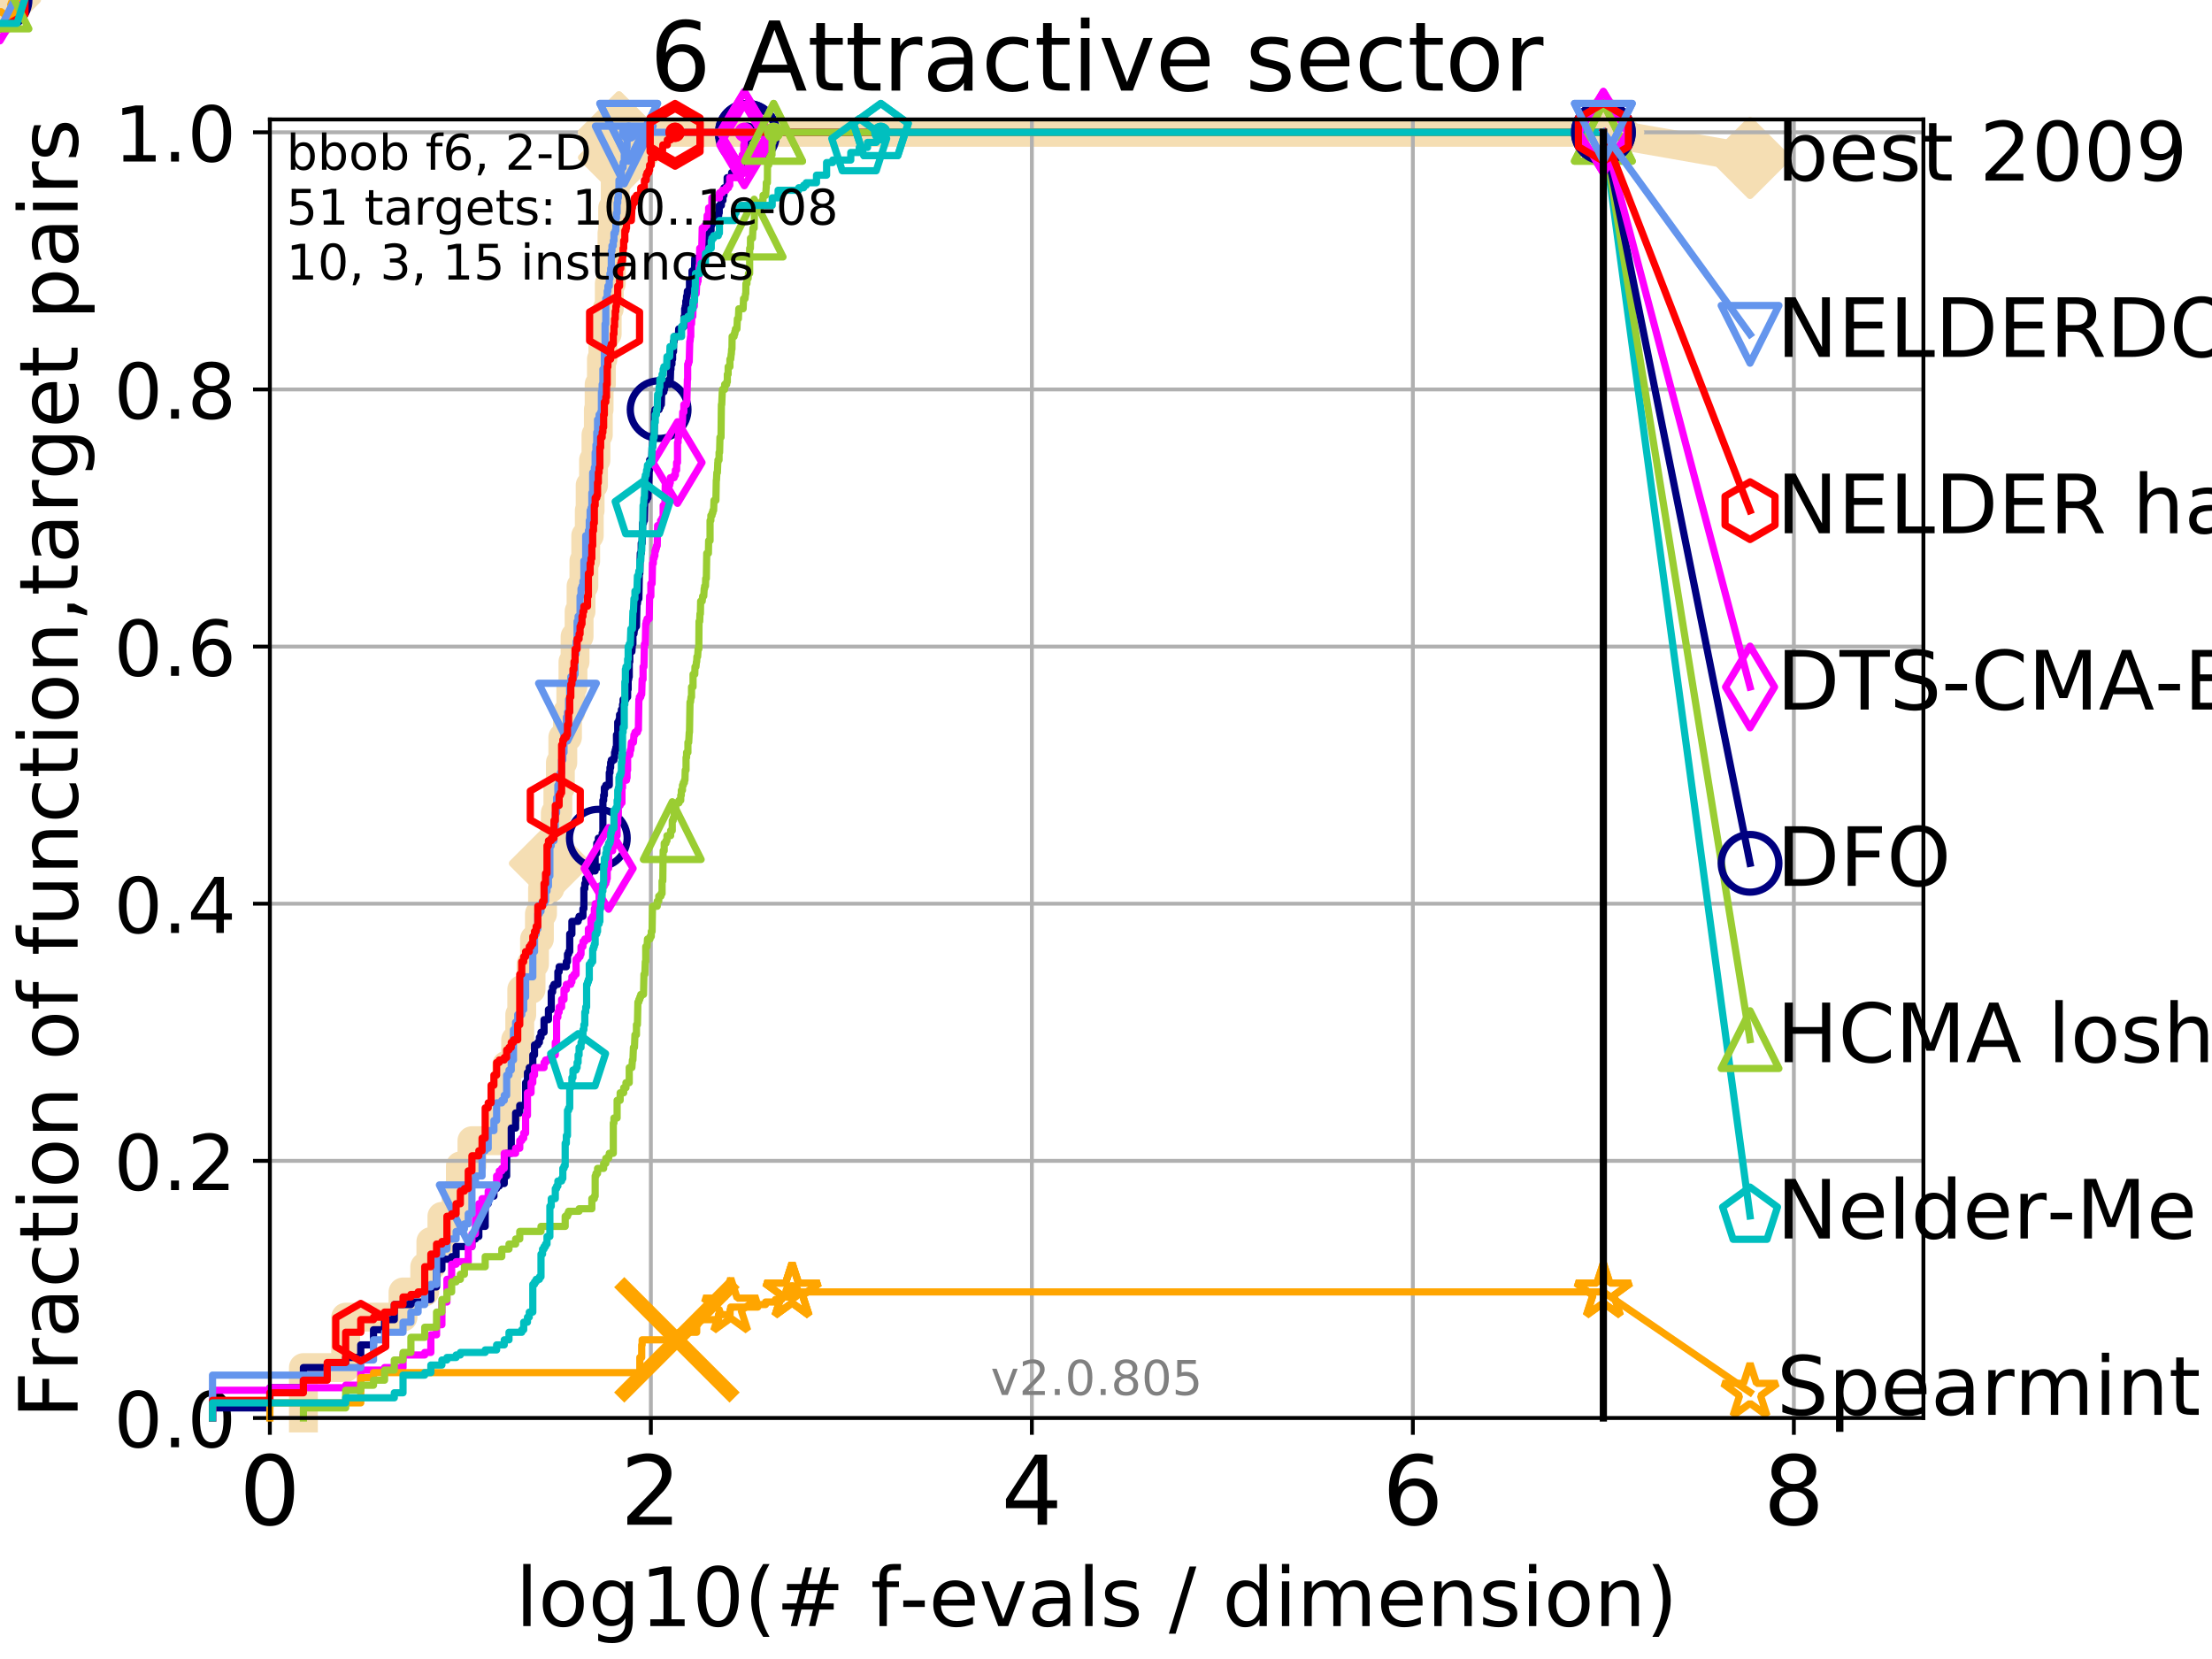 <?xml version="1.0" encoding="utf-8" standalone="no"?>
<!DOCTYPE svg PUBLIC "-//W3C//DTD SVG 1.1//EN"
  "http://www.w3.org/Graphics/SVG/1.1/DTD/svg11.dtd">
<!-- Created with matplotlib (http://matplotlib.org/) -->
<svg height="345pt" version="1.1" viewBox="0 0 460 345" width="460pt" xmlns="http://www.w3.org/2000/svg" xmlns:xlink="http://www.w3.org/1999/xlink">
 <defs>
  <style type="text/css">
*{stroke-linecap:butt;stroke-linejoin:round;}
  </style>
 </defs>
 <g id="figure_1">
  <g id="patch_1">
   <path d="M 0 345.6 
L 460.8 345.6 
L 460.8 0 
L 0 0 
z
" style="fill:#ffffff;"/>
  </g>
  <g id="axes_1">
   <g id="patch_2">
    <path d="M 56.12 294.88 
L 399.984 294.88 
L 399.984 24.84 
L 56.12 24.84 
z
" style="fill:#ffffff;"/>
   </g>
   <g id="line2d_1">
    <path d="M 63.096 294.88 
L 63.096 284.395 
L 71.885 284.395 
L 71.885 273.91 
L 83.81 273.91 
L 83.81 268.668 
L 88.324 268.668 
L 88.324 263.425 
L 89.599 263.425 
L 89.599 258.183 
L 91.897 258.183 
L 91.897 252.94 
L 94.853 252.94 
L 94.853 247.698 
L 95.736 247.698 
L 95.736 242.455 
L 98.14 242.455 
L 98.14 237.213 
L 103.822 237.213 
L 103.822 231.97 
L 105.364 231.97 
L 105.364 221.485 
L 107.226 221.485 
L 107.226 216.243 
L 108.086 216.243 
L 108.086 211 
L 108.501 211 
L 108.501 205.758 
L 110.436 205.758 
L 110.436 200.515 
L 111.153 200.515 
L 111.153 195.273 
L 112.175 195.273 
L 112.175 190.03 
L 112.824 190.03 
L 112.824 184.788 
L 114.348 184.788 
L 114.348 179.546 
L 114.922 179.546 
L 114.922 174.303 
L 115.477 174.303 
L 115.477 169.061 
L 116.014 169.061 
L 116.014 163.818 
L 116.536 163.818 
L 116.536 158.576 
L 117.042 158.576 
L 117.042 153.333 
L 118.011 153.333 
L 118.011 148.091 
L 118.704 148.091 
L 118.704 142.848 
L 119.151 142.848 
L 119.151 137.606 
L 119.587 137.606 
L 119.587 132.363 
L 120.426 132.363 
L 120.426 127.121 
L 120.831 127.121 
L 120.831 121.878 
L 121.421 121.878 
L 121.421 116.636 
L 121.803 116.636 
L 121.803 111.393 
L 122.543 111.393 
L 122.543 106.151 
L 122.723 106.151 
L 122.723 100.908 
L 123.426 100.908 
L 123.426 95.666 
L 123.934 95.666 
L 123.934 90.423 
L 124.428 90.423 
L 124.428 85.181 
L 124.59 85.181 
L 124.59 79.938 
L 125.066 79.938 
L 125.066 74.696 
L 125.376 74.696 
L 125.376 69.453 
L 126.273 69.453 
L 126.273 64.211 
L 126.705 64.211 
L 126.705 58.969 
L 127.127 58.969 
L 127.127 53.726 
L 127.265 53.726 
L 127.265 48.484 
L 127.402 48.484 
L 127.402 43.241 
L 127.94 43.241 
L 127.94 37.999 
L 128.332 37.999 
L 128.332 32.756 
L 128.716 32.756 
L 128.716 27.514 
L 333.43 27.514 
" style="fill:none;stroke:#f5deb3;stroke-linecap:square;stroke-width:6;"/>
   </g>
   <g id="line2d_2">
    <path d="M 0 0 
" style="fill:none;stroke:#f5deb3;stroke-linecap:square;stroke-width:6;"/>
    <defs>
     <path d="M -0 7.778 
L 7.778 0 
L 0 -7.778 
L -7.778 -0 
z
" id="mb0c219d534" style="stroke:#f5deb3;stroke-linejoin:miter;stroke-width:1.5;"/>
    </defs>
    <g>
     <use style="fill:#f5deb3;stroke:#f5deb3;stroke-linejoin:miter;stroke-width:1.5;" x="0" xlink:href="#mb0c219d534" y="0"/>
    </g>
   </g>
   <g id="line2d_3">
    <path d="M 333.43 27.514 
L 363.934 32.861 
" style="fill:none;stroke:#f5deb3;stroke-linecap:square;stroke-width:6;"/>
    <g>
     <use style="fill:#f5deb3;stroke:#f5deb3;stroke-linejoin:miter;stroke-width:1.5;" x="333.43" xlink:href="#mb0c219d534" y="27.514"/>
     <use style="fill:#f5deb3;stroke:#f5deb3;stroke-linejoin:miter;stroke-width:1.5;" x="363.934" xlink:href="#mb0c219d534" y="32.861"/>
    </g>
   </g>
   <g id="matplotlib.axis_1">
    <g id="xtick_1">
     <g id="line2d_4">
      <path clip-path="url(#p9879bb8abb)" d="M 56.12 294.88 
L 56.12 24.84 
" style="fill:none;stroke:#b0b0b0;stroke-linecap:square;stroke-width:0.8;"/>
     </g>
     <g id="line2d_5">
      <defs>
       <path d="M 0 0 
L 0 3.5 
" id="m40dd59da40" style="stroke:#000000;stroke-width:0.8;"/>
      </defs>
      <g>
       <use style="stroke:#000000;stroke-width:0.8;" x="56.12" xlink:href="#m40dd59da40" y="294.88"/>
      </g>
     </g>
     <g id="text_1">
      <!-- 0 -->
      <defs>
       <path d="M 31.781 66.406 
Q 24.172 66.406 20.328 58.906 
Q 16.5 51.422 16.5 36.375 
Q 16.5 21.391 20.328 13.891 
Q 24.172 6.391 31.781 6.391 
Q 39.453 6.391 43.281 13.891 
Q 47.125 21.391 47.125 36.375 
Q 47.125 51.422 43.281 58.906 
Q 39.453 66.406 31.781 66.406 
z
M 31.781 74.219 
Q 44.047 74.219 50.516 64.516 
Q 56.984 54.828 56.984 36.375 
Q 56.984 17.969 50.516 8.266 
Q 44.047 -1.422 31.781 -1.422 
Q 19.531 -1.422 13.062 8.266 
Q 6.594 17.969 6.594 36.375 
Q 6.594 54.828 13.062 64.516 
Q 19.531 74.219 31.781 74.219 
z
" id="DejaVuSans-30"/>
      </defs>
      <g transform="translate(49.758 317.077)scale(0.2 -0.2)">
       <use xlink:href="#DejaVuSans-30"/>
      </g>
     </g>
    </g>
    <g id="xtick_2">
     <g id="line2d_6">
      <path clip-path="url(#p9879bb8abb)" d="M 135.351 294.88 
L 135.351 24.84 
" style="fill:none;stroke:#b0b0b0;stroke-linecap:square;stroke-width:0.8;"/>
     </g>
     <g id="line2d_7">
      <g>
       <use style="stroke:#000000;stroke-width:0.8;" x="135.351" xlink:href="#m40dd59da40" y="294.88"/>
      </g>
     </g>
     <g id="text_2">
      <!-- 2 -->
      <defs>
       <path d="M 19.188 8.297 
L 53.609 8.297 
L 53.609 0 
L 7.328 0 
L 7.328 8.297 
Q 12.938 14.109 22.625 23.891 
Q 32.328 33.688 34.812 36.531 
Q 39.547 41.844 41.422 45.531 
Q 43.312 49.219 43.312 52.781 
Q 43.312 58.594 39.234 62.25 
Q 35.156 65.922 28.609 65.922 
Q 23.969 65.922 18.812 64.312 
Q 13.672 62.703 7.812 59.422 
L 7.812 69.391 
Q 13.766 71.781 18.938 73 
Q 24.125 74.219 28.422 74.219 
Q 39.75 74.219 46.484 68.547 
Q 53.219 62.891 53.219 53.422 
Q 53.219 48.922 51.531 44.891 
Q 49.859 40.875 45.406 35.406 
Q 44.188 33.984 37.641 27.219 
Q 31.109 20.453 19.188 8.297 
z
" id="DejaVuSans-32"/>
      </defs>
      <g transform="translate(128.989 317.077)scale(0.2 -0.2)">
       <use xlink:href="#DejaVuSans-32"/>
      </g>
     </g>
    </g>
    <g id="xtick_3">
     <g id="line2d_8">
      <path clip-path="url(#p9879bb8abb)" d="M 214.583 294.88 
L 214.583 24.84 
" style="fill:none;stroke:#b0b0b0;stroke-linecap:square;stroke-width:0.8;"/>
     </g>
     <g id="line2d_9">
      <g>
       <use style="stroke:#000000;stroke-width:0.8;" x="214.583" xlink:href="#m40dd59da40" y="294.88"/>
      </g>
     </g>
     <g id="text_3">
      <!-- 4 -->
      <defs>
       <path d="M 37.797 64.312 
L 12.891 25.391 
L 37.797 25.391 
z
M 35.203 72.906 
L 47.609 72.906 
L 47.609 25.391 
L 58.016 25.391 
L 58.016 17.188 
L 47.609 17.188 
L 47.609 0 
L 37.797 0 
L 37.797 17.188 
L 4.891 17.188 
L 4.891 26.703 
z
" id="DejaVuSans-34"/>
      </defs>
      <g transform="translate(208.22 317.077)scale(0.2 -0.2)">
       <use xlink:href="#DejaVuSans-34"/>
      </g>
     </g>
    </g>
    <g id="xtick_4">
     <g id="line2d_10">
      <path clip-path="url(#p9879bb8abb)" d="M 293.814 294.88 
L 293.814 24.84 
" style="fill:none;stroke:#b0b0b0;stroke-linecap:square;stroke-width:0.8;"/>
     </g>
     <g id="line2d_11">
      <g>
       <use style="stroke:#000000;stroke-width:0.8;" x="293.814" xlink:href="#m40dd59da40" y="294.88"/>
      </g>
     </g>
     <g id="text_4">
      <!-- 6 -->
      <defs>
       <path d="M 33.016 40.375 
Q 26.375 40.375 22.484 35.828 
Q 18.609 31.297 18.609 23.391 
Q 18.609 15.531 22.484 10.953 
Q 26.375 6.391 33.016 6.391 
Q 39.656 6.391 43.531 10.953 
Q 47.406 15.531 47.406 23.391 
Q 47.406 31.297 43.531 35.828 
Q 39.656 40.375 33.016 40.375 
z
M 52.594 71.297 
L 52.594 62.312 
Q 48.875 64.062 45.094 64.984 
Q 41.312 65.922 37.594 65.922 
Q 27.828 65.922 22.672 59.328 
Q 17.531 52.734 16.797 39.406 
Q 19.672 43.656 24.016 45.922 
Q 28.375 48.188 33.594 48.188 
Q 44.578 48.188 50.953 41.516 
Q 57.328 34.859 57.328 23.391 
Q 57.328 12.156 50.688 5.359 
Q 44.047 -1.422 33.016 -1.422 
Q 20.359 -1.422 13.672 8.266 
Q 6.984 17.969 6.984 36.375 
Q 6.984 53.656 15.188 63.938 
Q 23.391 74.219 37.203 74.219 
Q 40.922 74.219 44.703 73.484 
Q 48.484 72.75 52.594 71.297 
z
" id="DejaVuSans-36"/>
      </defs>
      <g transform="translate(287.452 317.077)scale(0.2 -0.2)">
       <use xlink:href="#DejaVuSans-36"/>
      </g>
     </g>
    </g>
    <g id="xtick_5">
     <g id="line2d_12">
      <path clip-path="url(#p9879bb8abb)" d="M 373.045 294.88 
L 373.045 24.84 
" style="fill:none;stroke:#b0b0b0;stroke-linecap:square;stroke-width:0.8;"/>
     </g>
     <g id="line2d_13">
      <g>
       <use style="stroke:#000000;stroke-width:0.8;" x="373.045" xlink:href="#m40dd59da40" y="294.88"/>
      </g>
     </g>
     <g id="text_5">
      <!-- 8 -->
      <defs>
       <path d="M 31.781 34.625 
Q 24.75 34.625 20.719 30.859 
Q 16.703 27.094 16.703 20.516 
Q 16.703 13.922 20.719 10.156 
Q 24.75 6.391 31.781 6.391 
Q 38.812 6.391 42.859 10.172 
Q 46.922 13.969 46.922 20.516 
Q 46.922 27.094 42.891 30.859 
Q 38.875 34.625 31.781 34.625 
z
M 21.922 38.812 
Q 15.578 40.375 12.031 44.719 
Q 8.5 49.078 8.5 55.328 
Q 8.5 64.062 14.719 69.141 
Q 20.953 74.219 31.781 74.219 
Q 42.672 74.219 48.875 69.141 
Q 55.078 64.062 55.078 55.328 
Q 55.078 49.078 51.531 44.719 
Q 48 40.375 41.703 38.812 
Q 48.828 37.156 52.797 32.312 
Q 56.781 27.484 56.781 20.516 
Q 56.781 9.906 50.312 4.234 
Q 43.844 -1.422 31.781 -1.422 
Q 19.734 -1.422 13.25 4.234 
Q 6.781 9.906 6.781 20.516 
Q 6.781 27.484 10.781 32.312 
Q 14.797 37.156 21.922 38.812 
z
M 18.312 54.391 
Q 18.312 48.734 21.844 45.562 
Q 25.391 42.391 31.781 42.391 
Q 38.141 42.391 41.719 45.562 
Q 45.312 48.734 45.312 54.391 
Q 45.312 60.062 41.719 63.234 
Q 38.141 66.406 31.781 66.406 
Q 25.391 66.406 21.844 63.234 
Q 18.312 60.062 18.312 54.391 
z
" id="DejaVuSans-38"/>
      </defs>
      <g transform="translate(366.683 317.077)scale(0.2 -0.2)">
       <use xlink:href="#DejaVuSans-38"/>
      </g>
     </g>
    </g>
    <g id="text_6">
     <!-- log10(# f-evals / dimension) -->
     <defs>
      <path d="M 9.422 75.984 
L 18.406 75.984 
L 18.406 0 
L 9.422 0 
z
" id="DejaVuSans-6c"/>
      <path d="M 30.609 48.391 
Q 23.391 48.391 19.188 42.75 
Q 14.984 37.109 14.984 27.297 
Q 14.984 17.484 19.156 11.844 
Q 23.344 6.203 30.609 6.203 
Q 37.797 6.203 41.984 11.859 
Q 46.188 17.531 46.188 27.297 
Q 46.188 37.016 41.984 42.703 
Q 37.797 48.391 30.609 48.391 
z
M 30.609 56 
Q 42.328 56 49.016 48.375 
Q 55.719 40.766 55.719 27.297 
Q 55.719 13.875 49.016 6.219 
Q 42.328 -1.422 30.609 -1.422 
Q 18.844 -1.422 12.172 6.219 
Q 5.516 13.875 5.516 27.297 
Q 5.516 40.766 12.172 48.375 
Q 18.844 56 30.609 56 
z
" id="DejaVuSans-6f"/>
      <path d="M 45.406 27.984 
Q 45.406 37.75 41.375 43.109 
Q 37.359 48.484 30.078 48.484 
Q 22.859 48.484 18.828 43.109 
Q 14.797 37.75 14.797 27.984 
Q 14.797 18.266 18.828 12.891 
Q 22.859 7.516 30.078 7.516 
Q 37.359 7.516 41.375 12.891 
Q 45.406 18.266 45.406 27.984 
z
M 54.391 6.781 
Q 54.391 -7.172 48.188 -13.984 
Q 42 -20.797 29.203 -20.797 
Q 24.469 -20.797 20.266 -20.094 
Q 16.062 -19.391 12.109 -17.922 
L 12.109 -9.188 
Q 16.062 -11.328 19.922 -12.344 
Q 23.781 -13.375 27.781 -13.375 
Q 36.625 -13.375 41.016 -8.766 
Q 45.406 -4.156 45.406 5.172 
L 45.406 9.625 
Q 42.625 4.781 38.281 2.391 
Q 33.938 0 27.875 0 
Q 17.828 0 11.672 7.656 
Q 5.516 15.328 5.516 27.984 
Q 5.516 40.672 11.672 48.328 
Q 17.828 56 27.875 56 
Q 33.938 56 38.281 53.609 
Q 42.625 51.219 45.406 46.391 
L 45.406 54.688 
L 54.391 54.688 
z
" id="DejaVuSans-67"/>
      <path d="M 12.406 8.297 
L 28.516 8.297 
L 28.516 63.922 
L 10.984 60.406 
L 10.984 69.391 
L 28.422 72.906 
L 38.281 72.906 
L 38.281 8.297 
L 54.391 8.297 
L 54.391 0 
L 12.406 0 
z
" id="DejaVuSans-31"/>
      <path d="M 31 75.875 
Q 24.469 64.656 21.281 53.656 
Q 18.109 42.672 18.109 31.391 
Q 18.109 20.125 21.312 9.062 
Q 24.516 -2 31 -13.188 
L 23.188 -13.188 
Q 15.875 -1.703 12.234 9.375 
Q 8.594 20.453 8.594 31.391 
Q 8.594 42.281 12.203 53.312 
Q 15.828 64.359 23.188 75.875 
z
" id="DejaVuSans-28"/>
      <path d="M 51.125 44 
L 36.922 44 
L 32.812 27.688 
L 47.125 27.688 
z
M 43.797 71.781 
L 38.719 51.516 
L 52.984 51.516 
L 58.109 71.781 
L 65.922 71.781 
L 60.891 51.516 
L 76.125 51.516 
L 76.125 44 
L 58.984 44 
L 54.984 27.688 
L 70.516 27.688 
L 70.516 20.219 
L 53.078 20.219 
L 48 0 
L 40.188 0 
L 45.219 20.219 
L 30.906 20.219 
L 25.875 0 
L 18.016 0 
L 23.094 20.219 
L 7.719 20.219 
L 7.719 27.688 
L 24.906 27.688 
L 29 44 
L 13.281 44 
L 13.281 51.516 
L 30.906 51.516 
L 35.891 71.781 
z
" id="DejaVuSans-23"/>
      <path id="DejaVuSans-20"/>
      <path d="M 37.109 75.984 
L 37.109 68.5 
L 28.516 68.5 
Q 23.688 68.5 21.797 66.547 
Q 19.922 64.594 19.922 59.516 
L 19.922 54.688 
L 34.719 54.688 
L 34.719 47.703 
L 19.922 47.703 
L 19.922 0 
L 10.891 0 
L 10.891 47.703 
L 2.297 47.703 
L 2.297 54.688 
L 10.891 54.688 
L 10.891 58.5 
Q 10.891 67.625 15.141 71.797 
Q 19.391 75.984 28.609 75.984 
z
" id="DejaVuSans-66"/>
      <path d="M 4.891 31.391 
L 31.203 31.391 
L 31.203 23.391 
L 4.891 23.391 
z
" id="DejaVuSans-2d"/>
      <path d="M 56.203 29.594 
L 56.203 25.203 
L 14.891 25.203 
Q 15.484 15.922 20.484 11.062 
Q 25.484 6.203 34.422 6.203 
Q 39.594 6.203 44.453 7.469 
Q 49.312 8.734 54.109 11.281 
L 54.109 2.781 
Q 49.266 0.734 44.188 -0.344 
Q 39.109 -1.422 33.891 -1.422 
Q 20.797 -1.422 13.156 6.188 
Q 5.516 13.812 5.516 26.812 
Q 5.516 40.234 12.766 48.109 
Q 20.016 56 32.328 56 
Q 43.359 56 49.781 48.891 
Q 56.203 41.797 56.203 29.594 
z
M 47.219 32.234 
Q 47.125 39.594 43.094 43.984 
Q 39.062 48.391 32.422 48.391 
Q 24.906 48.391 20.391 44.141 
Q 15.875 39.891 15.188 32.172 
z
" id="DejaVuSans-65"/>
      <path d="M 2.984 54.688 
L 12.5 54.688 
L 29.594 8.797 
L 46.688 54.688 
L 56.203 54.688 
L 35.688 0 
L 23.484 0 
z
" id="DejaVuSans-76"/>
      <path d="M 34.281 27.484 
Q 23.391 27.484 19.188 25 
Q 14.984 22.516 14.984 16.5 
Q 14.984 11.719 18.141 8.906 
Q 21.297 6.109 26.703 6.109 
Q 34.188 6.109 38.703 11.406 
Q 43.219 16.703 43.219 25.484 
L 43.219 27.484 
z
M 52.203 31.203 
L 52.203 0 
L 43.219 0 
L 43.219 8.297 
Q 40.141 3.328 35.547 0.953 
Q 30.953 -1.422 24.312 -1.422 
Q 15.922 -1.422 10.953 3.297 
Q 6 8.016 6 15.922 
Q 6 25.141 12.172 29.828 
Q 18.359 34.516 30.609 34.516 
L 43.219 34.516 
L 43.219 35.406 
Q 43.219 41.609 39.141 45 
Q 35.062 48.391 27.688 48.391 
Q 23 48.391 18.547 47.266 
Q 14.109 46.141 10.016 43.891 
L 10.016 52.203 
Q 14.938 54.109 19.578 55.047 
Q 24.219 56 28.609 56 
Q 40.484 56 46.344 49.844 
Q 52.203 43.703 52.203 31.203 
z
" id="DejaVuSans-61"/>
      <path d="M 44.281 53.078 
L 44.281 44.578 
Q 40.484 46.531 36.375 47.5 
Q 32.281 48.484 27.875 48.484 
Q 21.188 48.484 17.844 46.438 
Q 14.5 44.391 14.5 40.281 
Q 14.5 37.156 16.891 35.375 
Q 19.281 33.594 26.516 31.984 
L 29.594 31.297 
Q 39.156 29.25 43.188 25.516 
Q 47.219 21.781 47.219 15.094 
Q 47.219 7.469 41.188 3.016 
Q 35.156 -1.422 24.609 -1.422 
Q 20.219 -1.422 15.453 -0.562 
Q 10.688 0.297 5.422 2 
L 5.422 11.281 
Q 10.406 8.688 15.234 7.391 
Q 20.062 6.109 24.812 6.109 
Q 31.156 6.109 34.562 8.281 
Q 37.984 10.453 37.984 14.406 
Q 37.984 18.062 35.516 20.016 
Q 33.062 21.969 24.703 23.781 
L 21.578 24.516 
Q 13.234 26.266 9.516 29.906 
Q 5.812 33.547 5.812 39.891 
Q 5.812 47.609 11.281 51.797 
Q 16.75 56 26.812 56 
Q 31.781 56 36.172 55.266 
Q 40.578 54.547 44.281 53.078 
z
" id="DejaVuSans-73"/>
      <path d="M 25.391 72.906 
L 33.688 72.906 
L 8.297 -9.281 
L 0 -9.281 
z
" id="DejaVuSans-2f"/>
      <path d="M 45.406 46.391 
L 45.406 75.984 
L 54.391 75.984 
L 54.391 0 
L 45.406 0 
L 45.406 8.203 
Q 42.578 3.328 38.25 0.953 
Q 33.938 -1.422 27.875 -1.422 
Q 17.969 -1.422 11.734 6.484 
Q 5.516 14.406 5.516 27.297 
Q 5.516 40.188 11.734 48.094 
Q 17.969 56 27.875 56 
Q 33.938 56 38.25 53.625 
Q 42.578 51.266 45.406 46.391 
z
M 14.797 27.297 
Q 14.797 17.391 18.875 11.75 
Q 22.953 6.109 30.078 6.109 
Q 37.203 6.109 41.297 11.75 
Q 45.406 17.391 45.406 27.297 
Q 45.406 37.203 41.297 42.844 
Q 37.203 48.484 30.078 48.484 
Q 22.953 48.484 18.875 42.844 
Q 14.797 37.203 14.797 27.297 
z
" id="DejaVuSans-64"/>
      <path d="M 9.422 54.688 
L 18.406 54.688 
L 18.406 0 
L 9.422 0 
z
M 9.422 75.984 
L 18.406 75.984 
L 18.406 64.594 
L 9.422 64.594 
z
" id="DejaVuSans-69"/>
      <path d="M 52 44.188 
Q 55.375 50.25 60.062 53.125 
Q 64.75 56 71.094 56 
Q 79.641 56 84.281 50.016 
Q 88.922 44.047 88.922 33.016 
L 88.922 0 
L 79.891 0 
L 79.891 32.719 
Q 79.891 40.578 77.094 44.375 
Q 74.312 48.188 68.609 48.188 
Q 61.625 48.188 57.562 43.547 
Q 53.516 38.922 53.516 30.906 
L 53.516 0 
L 44.484 0 
L 44.484 32.719 
Q 44.484 40.625 41.703 44.406 
Q 38.922 48.188 33.109 48.188 
Q 26.219 48.188 22.156 43.531 
Q 18.109 38.875 18.109 30.906 
L 18.109 0 
L 9.078 0 
L 9.078 54.688 
L 18.109 54.688 
L 18.109 46.188 
Q 21.188 51.219 25.484 53.609 
Q 29.781 56 35.688 56 
Q 41.656 56 45.828 52.969 
Q 50 49.953 52 44.188 
z
" id="DejaVuSans-6d"/>
      <path d="M 54.891 33.016 
L 54.891 0 
L 45.906 0 
L 45.906 32.719 
Q 45.906 40.484 42.875 44.328 
Q 39.844 48.188 33.797 48.188 
Q 26.516 48.188 22.312 43.547 
Q 18.109 38.922 18.109 30.906 
L 18.109 0 
L 9.078 0 
L 9.078 54.688 
L 18.109 54.688 
L 18.109 46.188 
Q 21.344 51.125 25.703 53.562 
Q 30.078 56 35.797 56 
Q 45.219 56 50.047 50.172 
Q 54.891 44.344 54.891 33.016 
z
" id="DejaVuSans-6e"/>
      <path d="M 8.016 75.875 
L 15.828 75.875 
Q 23.141 64.359 26.781 53.312 
Q 30.422 42.281 30.422 31.391 
Q 30.422 20.453 26.781 9.375 
Q 23.141 -1.703 15.828 -13.188 
L 8.016 -13.188 
Q 14.5 -2 17.703 9.062 
Q 20.906 20.125 20.906 31.391 
Q 20.906 42.672 17.703 53.656 
Q 14.5 64.656 8.016 75.875 
z
" id="DejaVuSans-29"/>
     </defs>
     <g transform="translate(107.211 338.154)scale(0.17 -0.17)">
      <use xlink:href="#DejaVuSans-6c"/>
      <use x="27.783" xlink:href="#DejaVuSans-6f"/>
      <use x="88.965" xlink:href="#DejaVuSans-67"/>
      <use x="152.441" xlink:href="#DejaVuSans-31"/>
      <use x="216.064" xlink:href="#DejaVuSans-30"/>
      <use x="279.688" xlink:href="#DejaVuSans-28"/>
      <use x="318.701" xlink:href="#DejaVuSans-23"/>
      <use x="402.49" xlink:href="#DejaVuSans-20"/>
      <use x="434.277" xlink:href="#DejaVuSans-66"/>
      <use x="469.404" xlink:href="#DejaVuSans-2d"/>
      <use x="505.488" xlink:href="#DejaVuSans-65"/>
      <use x="567.012" xlink:href="#DejaVuSans-76"/>
      <use x="626.191" xlink:href="#DejaVuSans-61"/>
      <use x="687.471" xlink:href="#DejaVuSans-6c"/>
      <use x="715.254" xlink:href="#DejaVuSans-73"/>
      <use x="767.354" xlink:href="#DejaVuSans-20"/>
      <use x="799.141" xlink:href="#DejaVuSans-2f"/>
      <use x="832.832" xlink:href="#DejaVuSans-20"/>
      <use x="864.619" xlink:href="#DejaVuSans-64"/>
      <use x="928.096" xlink:href="#DejaVuSans-69"/>
      <use x="955.879" xlink:href="#DejaVuSans-6d"/>
      <use x="1053.291" xlink:href="#DejaVuSans-65"/>
      <use x="1114.814" xlink:href="#DejaVuSans-6e"/>
      <use x="1178.193" xlink:href="#DejaVuSans-73"/>
      <use x="1230.293" xlink:href="#DejaVuSans-69"/>
      <use x="1258.076" xlink:href="#DejaVuSans-6f"/>
      <use x="1319.258" xlink:href="#DejaVuSans-6e"/>
      <use x="1382.637" xlink:href="#DejaVuSans-29"/>
     </g>
    </g>
   </g>
   <g id="matplotlib.axis_2">
    <g id="ytick_1">
     <g id="line2d_14">
      <path clip-path="url(#p9879bb8abb)" d="M 56.12 294.88 
L 399.984 294.88 
" style="fill:none;stroke:#b0b0b0;stroke-linecap:square;stroke-width:0.8;"/>
     </g>
     <g id="line2d_15">
      <defs>
       <path d="M 0 0 
L -3.5 0 
" id="mba03d753d9" style="stroke:#000000;stroke-width:0.8;"/>
      </defs>
      <g>
       <use style="stroke:#000000;stroke-width:0.8;" x="56.12" xlink:href="#mba03d753d9" y="294.88"/>
      </g>
     </g>
     <g id="text_7">
      <!-- 0.0 -->
      <defs>
       <path d="M 10.688 12.406 
L 21 12.406 
L 21 0 
L 10.688 0 
z
" id="DejaVuSans-2e"/>
      </defs>
      <g transform="translate(23.675 300.959)scale(0.16 -0.16)">
       <use xlink:href="#DejaVuSans-30"/>
       <use x="63.623" xlink:href="#DejaVuSans-2e"/>
       <use x="95.41" xlink:href="#DejaVuSans-30"/>
      </g>
     </g>
    </g>
    <g id="ytick_2">
     <g id="line2d_16">
      <path clip-path="url(#p9879bb8abb)" d="M 56.12 241.407 
L 399.984 241.407 
" style="fill:none;stroke:#b0b0b0;stroke-linecap:square;stroke-width:0.8;"/>
     </g>
     <g id="line2d_17">
      <g>
       <use style="stroke:#000000;stroke-width:0.8;" x="56.12" xlink:href="#mba03d753d9" y="241.407"/>
      </g>
     </g>
     <g id="text_8">
      <!-- 0.2 -->
      <g transform="translate(23.675 247.485)scale(0.16 -0.16)">
       <use xlink:href="#DejaVuSans-30"/>
       <use x="63.623" xlink:href="#DejaVuSans-2e"/>
       <use x="95.41" xlink:href="#DejaVuSans-32"/>
      </g>
     </g>
    </g>
    <g id="ytick_3">
     <g id="line2d_18">
      <path clip-path="url(#p9879bb8abb)" d="M 56.12 187.933 
L 399.984 187.933 
" style="fill:none;stroke:#b0b0b0;stroke-linecap:square;stroke-width:0.8;"/>
     </g>
     <g id="line2d_19">
      <g>
       <use style="stroke:#000000;stroke-width:0.8;" x="56.12" xlink:href="#mba03d753d9" y="187.933"/>
      </g>
     </g>
     <g id="text_9">
      <!-- 0.4 -->
      <g transform="translate(23.675 194.012)scale(0.16 -0.16)">
       <use xlink:href="#DejaVuSans-30"/>
       <use x="63.623" xlink:href="#DejaVuSans-2e"/>
       <use x="95.41" xlink:href="#DejaVuSans-34"/>
      </g>
     </g>
    </g>
    <g id="ytick_4">
     <g id="line2d_20">
      <path clip-path="url(#p9879bb8abb)" d="M 56.12 134.46 
L 399.984 134.46 
" style="fill:none;stroke:#b0b0b0;stroke-linecap:square;stroke-width:0.8;"/>
     </g>
     <g id="line2d_21">
      <g>
       <use style="stroke:#000000;stroke-width:0.8;" x="56.12" xlink:href="#mba03d753d9" y="134.46"/>
      </g>
     </g>
     <g id="text_10">
      <!-- 0.6 -->
      <g transform="translate(23.675 140.539)scale(0.16 -0.16)">
       <use xlink:href="#DejaVuSans-30"/>
       <use x="63.623" xlink:href="#DejaVuSans-2e"/>
       <use x="95.41" xlink:href="#DejaVuSans-36"/>
      </g>
     </g>
    </g>
    <g id="ytick_5">
     <g id="line2d_22">
      <path clip-path="url(#p9879bb8abb)" d="M 56.12 80.987 
L 399.984 80.987 
" style="fill:none;stroke:#b0b0b0;stroke-linecap:square;stroke-width:0.8;"/>
     </g>
     <g id="line2d_23">
      <g>
       <use style="stroke:#000000;stroke-width:0.8;" x="56.12" xlink:href="#mba03d753d9" y="80.987"/>
      </g>
     </g>
     <g id="text_11">
      <!-- 0.8 -->
      <g transform="translate(23.675 87.066)scale(0.16 -0.16)">
       <use xlink:href="#DejaVuSans-30"/>
       <use x="63.623" xlink:href="#DejaVuSans-2e"/>
       <use x="95.41" xlink:href="#DejaVuSans-38"/>
      </g>
     </g>
    </g>
    <g id="ytick_6">
     <g id="line2d_24">
      <path clip-path="url(#p9879bb8abb)" d="M 56.12 27.514 
L 399.984 27.514 
" style="fill:none;stroke:#b0b0b0;stroke-linecap:square;stroke-width:0.8;"/>
     </g>
     <g id="line2d_25">
      <g>
       <use style="stroke:#000000;stroke-width:0.8;" x="56.12" xlink:href="#mba03d753d9" y="27.514"/>
      </g>
     </g>
     <g id="text_12">
      <!-- 1.0 -->
      <g transform="translate(23.675 33.592)scale(0.16 -0.16)">
       <use xlink:href="#DejaVuSans-31"/>
       <use x="63.623" xlink:href="#DejaVuSans-2e"/>
       <use x="95.41" xlink:href="#DejaVuSans-30"/>
      </g>
     </g>
    </g>
    <g id="text_13">
     <!-- Fraction of function,target pairs -->
     <defs>
      <path d="M 9.812 72.906 
L 51.703 72.906 
L 51.703 64.594 
L 19.672 64.594 
L 19.672 43.109 
L 48.578 43.109 
L 48.578 34.812 
L 19.672 34.812 
L 19.672 0 
L 9.812 0 
z
" id="DejaVuSans-46"/>
      <path d="M 41.109 46.297 
Q 39.594 47.172 37.812 47.578 
Q 36.031 48 33.891 48 
Q 26.266 48 22.188 43.047 
Q 18.109 38.094 18.109 28.812 
L 18.109 0 
L 9.078 0 
L 9.078 54.688 
L 18.109 54.688 
L 18.109 46.188 
Q 20.953 51.172 25.484 53.578 
Q 30.031 56 36.531 56 
Q 37.453 56 38.578 55.875 
Q 39.703 55.766 41.062 55.516 
z
" id="DejaVuSans-72"/>
      <path d="M 48.781 52.594 
L 48.781 44.188 
Q 44.969 46.297 41.141 47.344 
Q 37.312 48.391 33.406 48.391 
Q 24.656 48.391 19.812 42.844 
Q 14.984 37.312 14.984 27.297 
Q 14.984 17.281 19.812 11.734 
Q 24.656 6.203 33.406 6.203 
Q 37.312 6.203 41.141 7.25 
Q 44.969 8.297 48.781 10.406 
L 48.781 2.094 
Q 45.016 0.344 40.984 -0.531 
Q 36.969 -1.422 32.422 -1.422 
Q 20.062 -1.422 12.781 6.344 
Q 5.516 14.109 5.516 27.297 
Q 5.516 40.672 12.859 48.328 
Q 20.219 56 33.016 56 
Q 37.156 56 41.109 55.141 
Q 45.062 54.297 48.781 52.594 
z
" id="DejaVuSans-63"/>
      <path d="M 18.312 70.219 
L 18.312 54.688 
L 36.812 54.688 
L 36.812 47.703 
L 18.312 47.703 
L 18.312 18.016 
Q 18.312 11.328 20.141 9.422 
Q 21.969 7.516 27.594 7.516 
L 36.812 7.516 
L 36.812 0 
L 27.594 0 
Q 17.188 0 13.234 3.875 
Q 9.281 7.766 9.281 18.016 
L 9.281 47.703 
L 2.688 47.703 
L 2.688 54.688 
L 9.281 54.688 
L 9.281 70.219 
z
" id="DejaVuSans-74"/>
      <path d="M 8.5 21.578 
L 8.5 54.688 
L 17.484 54.688 
L 17.484 21.922 
Q 17.484 14.156 20.5 10.266 
Q 23.531 6.391 29.594 6.391 
Q 36.859 6.391 41.078 11.031 
Q 45.312 15.672 45.312 23.688 
L 45.312 54.688 
L 54.297 54.688 
L 54.297 0 
L 45.312 0 
L 45.312 8.406 
Q 42.047 3.422 37.719 1 
Q 33.406 -1.422 27.688 -1.422 
Q 18.266 -1.422 13.375 4.438 
Q 8.5 10.297 8.5 21.578 
z
M 31.109 56 
z
" id="DejaVuSans-75"/>
      <path d="M 11.719 12.406 
L 22.016 12.406 
L 22.016 4 
L 14.016 -11.625 
L 7.719 -11.625 
L 11.719 4 
z
" id="DejaVuSans-2c"/>
      <path d="M 18.109 8.203 
L 18.109 -20.797 
L 9.078 -20.797 
L 9.078 54.688 
L 18.109 54.688 
L 18.109 46.391 
Q 20.953 51.266 25.266 53.625 
Q 29.594 56 35.594 56 
Q 45.562 56 51.781 48.094 
Q 58.016 40.188 58.016 27.297 
Q 58.016 14.406 51.781 6.484 
Q 45.562 -1.422 35.594 -1.422 
Q 29.594 -1.422 25.266 0.953 
Q 20.953 3.328 18.109 8.203 
z
M 48.688 27.297 
Q 48.688 37.203 44.609 42.844 
Q 40.531 48.484 33.406 48.484 
Q 26.266 48.484 22.188 42.844 
Q 18.109 37.203 18.109 27.297 
Q 18.109 17.391 22.188 11.75 
Q 26.266 6.109 33.406 6.109 
Q 40.531 6.109 44.609 11.75 
Q 48.688 17.391 48.688 27.297 
z
" id="DejaVuSans-70"/>
     </defs>
     <g transform="translate(16.14 294.999)rotate(-90)scale(0.17 -0.17)">
      <use xlink:href="#DejaVuSans-46"/>
      <use x="57.41" xlink:href="#DejaVuSans-72"/>
      <use x="98.523" xlink:href="#DejaVuSans-61"/>
      <use x="159.803" xlink:href="#DejaVuSans-63"/>
      <use x="214.783" xlink:href="#DejaVuSans-74"/>
      <use x="253.992" xlink:href="#DejaVuSans-69"/>
      <use x="281.775" xlink:href="#DejaVuSans-6f"/>
      <use x="342.957" xlink:href="#DejaVuSans-6e"/>
      <use x="406.336" xlink:href="#DejaVuSans-20"/>
      <use x="438.123" xlink:href="#DejaVuSans-6f"/>
      <use x="499.305" xlink:href="#DejaVuSans-66"/>
      <use x="534.51" xlink:href="#DejaVuSans-20"/>
      <use x="566.297" xlink:href="#DejaVuSans-66"/>
      <use x="601.502" xlink:href="#DejaVuSans-75"/>
      <use x="664.881" xlink:href="#DejaVuSans-6e"/>
      <use x="728.26" xlink:href="#DejaVuSans-63"/>
      <use x="783.24" xlink:href="#DejaVuSans-74"/>
      <use x="822.449" xlink:href="#DejaVuSans-69"/>
      <use x="850.232" xlink:href="#DejaVuSans-6f"/>
      <use x="911.414" xlink:href="#DejaVuSans-6e"/>
      <use x="974.793" xlink:href="#DejaVuSans-2c"/>
      <use x="1006.58" xlink:href="#DejaVuSans-74"/>
      <use x="1045.789" xlink:href="#DejaVuSans-61"/>
      <use x="1107.068" xlink:href="#DejaVuSans-72"/>
      <use x="1148.166" xlink:href="#DejaVuSans-67"/>
      <use x="1211.643" xlink:href="#DejaVuSans-65"/>
      <use x="1273.166" xlink:href="#DejaVuSans-74"/>
      <use x="1312.375" xlink:href="#DejaVuSans-20"/>
      <use x="1344.162" xlink:href="#DejaVuSans-70"/>
      <use x="1407.639" xlink:href="#DejaVuSans-61"/>
      <use x="1468.918" xlink:href="#DejaVuSans-69"/>
      <use x="1496.701" xlink:href="#DejaVuSans-72"/>
      <use x="1537.814" xlink:href="#DejaVuSans-73"/>
     </g>
    </g>
   </g>
   <g id="line2d_26">
    <defs>
     <path d="M 0 1.5 
C 0.398 1.5 0.779 1.342 1.061 1.061 
C 1.342 0.779 1.5 0.398 1.5 0 
C 1.5 -0.398 1.342 -0.779 1.061 -1.061 
C 0.779 -1.342 0.398 -1.5 0 -1.5 
C -0.398 -1.5 -0.779 -1.342 -1.061 -1.061 
C -1.342 -0.779 -1.5 -0.398 -1.5 0 
C -1.5 0.398 -1.342 0.779 -1.061 1.061 
C -0.779 1.342 -0.398 1.5 0 1.5 
z
" id="m337ac88a5c" style="stroke:#f5deb3;"/>
    </defs>
    <g>
     <use style="fill:#f5deb3;stroke:#f5deb3;" x="128.716" xlink:href="#m337ac88a5c" y="27.514"/>
     <use style="fill:#f5deb3;stroke:#f5deb3;" x="128.716" xlink:href="#m337ac88a5c" y="27.514"/>
    </g>
   </g>
   <g id="line2d_27">
    <g>
     <use style="fill:#f5deb3;stroke:#f5deb3;stroke-linejoin:miter;stroke-width:1.5;" x="114.348" xlink:href="#mb0c219d534" y="179.546"/>
     <use style="fill:#f5deb3;stroke:#f5deb3;stroke-linejoin:miter;stroke-width:1.5;" x="128.716" xlink:href="#mb0c219d534" y="32.756"/>
     <use style="fill:#f5deb3;stroke:#f5deb3;stroke-linejoin:miter;stroke-width:1.5;" x="128.716" xlink:href="#mb0c219d534" y="27.514"/>
     <use style="fill:#f5deb3;stroke:#f5deb3;stroke-linejoin:miter;stroke-width:1.5;" x="128.716" xlink:href="#mb0c219d534" y="27.514"/>
     <use style="fill:#f5deb3;stroke:#f5deb3;stroke-linejoin:miter;stroke-width:1.5;" x="333.43" xlink:href="#mb0c219d534" y="27.514"/>
    </g>
   </g>
   <g id="line2d_28">
    <defs>
     <path d="M 0 1.5 
C 0.398 1.5 0.779 1.342 1.061 1.061 
C 1.342 0.779 1.5 0.398 1.5 0 
C 1.5 -0.398 1.342 -0.779 1.061 -1.061 
C 0.779 -1.342 0.398 -1.5 0 -1.5 
C -0.398 -1.5 -0.779 -1.342 -1.061 -1.061 
C -1.342 -0.779 -1.5 -0.398 -1.5 0 
C -1.5 0.398 -1.342 0.779 -1.061 1.061 
C -0.779 1.342 -0.398 1.5 0 1.5 
z
" id="m47fcb4a1ed" style="stroke:#000080;"/>
    </defs>
    <g>
     <use style="fill:#000080;stroke:#000080;" x="155.444" xlink:href="#m47fcb4a1ed" y="27.514"/>
     <use style="fill:#000080;stroke:#000080;" x="155.444" xlink:href="#m47fcb4a1ed" y="27.514"/>
    </g>
   </g>
   <g id="line2d_29">
    <path d="M 44.194 294.88 
L 44.194 292.783 
L 56.12 292.783 
L 56.12 288.589 
L 63.096 288.589 
L 63.096 284.395 
L 68.046 284.395 
L 68.046 283.871 
L 71.885 283.871 
L 71.885 282.298 
L 75.021 282.298 
L 75.021 279.677 
L 77.674 279.677 
L 77.674 276.531 
L 79.971 276.531 
L 79.971 274.434 
L 81.997 274.434 
L 81.997 271.289 
L 85.45 271.289 
L 85.45 270.765 
L 88.324 270.765 
L 88.324 270.24 
L 89.599 270.24 
L 89.599 267.619 
L 90.786 267.619 
L 90.786 263.949 
L 91.897 263.949 
L 91.897 261.852 
L 93.923 261.852 
L 93.923 261.328 
L 94.853 261.328 
L 94.853 259.231 
L 98.14 259.231 
L 98.14 257.658 
L 98.872 257.658 
L 98.872 257.134 
L 99.575 257.134 
L 99.575 255.037 
L 100.899 255.037 
L 100.899 250.319 
L 101.525 250.319 
L 101.525 248.746 
L 102.712 248.746 
L 102.712 247.173 
L 103.276 247.173 
L 103.276 246.649 
L 103.822 246.649 
L 103.822 246.125 
L 104.865 246.125 
L 104.865 244.552 
L 105.364 244.552 
L 105.364 239.834 
L 106.32 239.834 
L 106.32 234.592 
L 107.226 234.592 
L 107.226 231.446 
L 108.086 231.446 
L 108.086 229.873 
L 109.301 229.873 
L 109.301 225.155 
L 109.688 225.155 
L 109.688 223.058 
L 110.066 223.058 
L 110.066 222.01 
L 110.798 222.01 
L 110.798 219.388 
L 111.153 219.388 
L 111.153 217.291 
L 111.841 217.291 
L 111.841 216.767 
L 112.175 216.767 
L 112.175 215.719 
L 112.503 215.719 
L 112.503 214.67 
L 113.14 214.67 
L 113.14 212.049 
L 114.054 212.049 
L 114.054 209.952 
L 114.637 209.952 
L 114.637 206.282 
L 114.922 206.282 
L 114.922 205.234 
L 115.201 205.234 
L 115.201 204.709 
L 116.014 204.709 
L 116.014 202.088 
L 116.277 202.088 
L 116.277 201.04 
L 117.774 201.04 
L 117.774 199.991 
L 118.011 199.991 
L 118.011 198.418 
L 118.245 198.418 
L 118.245 197.894 
L 118.476 197.894 
L 118.476 194.224 
L 118.929 194.224 
L 118.929 191.603 
L 120.22 191.603 
L 120.22 191.079 
L 120.426 191.079 
L 120.426 190.555 
L 121.226 190.555 
L 121.226 188.982 
L 121.421 188.982 
L 121.421 184.788 
L 121.613 184.788 
L 121.613 183.739 
L 121.803 183.739 
L 121.803 182.691 
L 122.361 182.691 
L 122.361 182.167 
L 122.543 182.167 
L 122.543 181.118 
L 123.767 181.118 
L 123.767 177.449 
L 124.101 177.449 
L 124.101 175.352 
L 124.428 175.352 
L 124.428 174.303 
L 125.221 174.303 
L 125.221 173.255 
L 125.376 173.255 
L 125.376 166.439 
L 125.529 166.439 
L 125.529 165.391 
L 125.68 165.391 
L 125.68 163.818 
L 125.979 163.818 
L 125.979 163.294 
L 126.705 163.294 
L 126.705 160.673 
L 126.847 160.673 
L 126.847 159.624 
L 126.987 159.624 
L 126.987 158.576 
L 127.127 158.576 
L 127.127 158.051 
L 127.673 158.051 
L 127.673 157.527 
L 127.807 157.527 
L 127.807 156.479 
L 127.94 156.479 
L 127.94 155.954 
L 128.072 155.954 
L 128.072 155.43 
L 128.202 155.43 
L 128.202 152.809 
L 128.461 152.809 
L 128.461 150.188 
L 128.716 150.188 
L 128.716 149.663 
L 128.842 149.663 
L 128.842 148.615 
L 129.215 148.615 
L 129.215 147.566 
L 129.459 147.566 
L 129.459 146.518 
L 129.58 146.518 
L 129.58 145.469 
L 130.171 145.469 
L 130.171 144.945 
L 130.516 144.945 
L 130.516 143.372 
L 130.63 143.372 
L 130.63 141.275 
L 130.743 141.275 
L 130.743 140.751 
L 130.855 140.751 
L 130.855 137.606 
L 130.966 137.606 
L 130.966 135.509 
L 131.404 135.509 
L 131.512 133.936 
L 131.619 133.936 
L 131.619 131.839 
L 131.832 131.839 
L 131.937 130.79 
L 132.042 130.79 
L 132.042 130.266 
L 132.352 130.266 
L 132.454 125.548 
L 132.555 125.548 
L 132.656 124.499 
L 132.856 124.499 
L 132.955 119.257 
L 133.054 119.257 
L 133.152 115.063 
L 133.346 115.063 
L 133.346 112.966 
L 133.539 112.966 
L 133.634 108.772 
L 133.823 108.772 
L 133.823 108.248 
L 134.01 108.248 
L 134.103 104.054 
L 134.469 104.054 
L 134.469 103.53 
L 134.738 103.53 
L 134.827 100.908 
L 134.916 100.908 
L 135.004 97.763 
L 135.091 97.763 
L 135.091 95.666 
L 135.523 95.666 
L 135.607 93.045 
L 135.692 93.045 
L 135.776 90.423 
L 136.026 90.423 
L 136.109 85.705 
L 136.191 85.705 
L 136.191 85.181 
L 137.069 85.181 
L 137.069 84.657 
L 137.301 84.657 
L 137.301 84.132 
L 137.53 84.132 
L 137.606 81.511 
L 138.053 81.511 
L 138.053 80.987 
L 138.199 80.987 
L 138.199 79.938 
L 139.19 79.938 
L 139.19 78.89 
L 139.396 78.89 
L 139.464 76.793 
L 139.531 76.793 
L 139.531 75.744 
L 139.732 75.744 
L 139.732 74.696 
L 139.865 74.696 
L 139.865 73.123 
L 140.063 73.123 
L 140.063 71.026 
L 140.193 71.026 
L 140.258 69.978 
L 141.079 69.978 
L 141.14 68.405 
L 141.803 68.405 
L 141.803 67.881 
L 142.27 67.881 
L 142.27 65.784 
L 142.385 65.784 
L 142.385 64.211 
L 142.499 64.211 
L 142.499 63.687 
L 142.612 63.687 
L 142.612 62.638 
L 142.724 62.638 
L 142.78 61.59 
L 142.891 61.59 
L 142.947 60.541 
L 143.384 60.541 
L 143.384 58.444 
L 143.915 58.444 
L 143.915 56.347 
L 144.43 56.347 
L 144.481 53.726 
L 145.559 53.726 
L 145.559 52.678 
L 146.485 52.678 
L 146.53 51.629 
L 147.147 51.629 
L 147.147 51.105 
L 147.405 51.105 
L 147.448 48.484 
L 147.575 48.484 
L 147.575 47.959 
L 147.869 47.959 
L 147.869 46.911 
L 147.993 46.911 
L 147.993 46.387 
L 148.279 46.387 
L 148.279 45.862 
L 148.838 45.862 
L 148.838 44.814 
L 149.456 44.814 
L 149.456 44.29 
L 149.569 44.29 
L 149.569 42.717 
L 150.015 42.717 
L 150.015 41.668 
L 150.342 41.668 
L 150.342 40.62 
L 150.556 40.62 
L 150.556 39.047 
L 151.219 39.047 
L 151.219 36.95 
L 152.151 36.95 
L 152.151 35.902 
L 153.521 35.902 
L 153.521 35.377 
L 153.905 35.377 
L 153.905 34.853 
L 154.31 34.853 
L 154.31 34.329 
L 154.955 34.329 
L 155.065 30.659 
L 155.092 30.659 
L 155.092 29.086 
L 155.336 29.086 
L 155.444 27.514 
L 333.43 27.514 
L 333.43 27.514 
" style="fill:none;stroke:#000080;stroke-linecap:square;stroke-width:1.5;"/>
   </g>
   <g id="line2d_30">
    <defs>
     <path d="M 0 6 
C 1.591 6 3.117 5.368 4.243 4.243 
C 5.368 3.117 6 1.591 6 0 
C 6 -1.591 5.368 -3.117 4.243 -4.243 
C 3.117 -5.368 1.591 -6 0 -6 
C -1.591 -6 -3.117 -5.368 -4.243 -4.243 
C -5.368 -3.117 -6 -1.591 -6 0 
C -6 1.591 -5.368 3.117 -4.243 4.243 
C -3.117 5.368 -1.591 6 0 6 
z
" id="m7dc2f890b1" style="stroke:#000080;stroke-width:1.5;"/>
    </defs>
    <g>
     <use style="fill:none;stroke:#000080;stroke-width:1.5;" x="124.428" xlink:href="#m7dc2f890b1" y="174.303"/>
     <use style="fill:none;stroke:#000080;stroke-width:1.5;" x="137.069" xlink:href="#m7dc2f890b1" y="85.181"/>
     <use style="fill:none;stroke:#000080;stroke-width:1.5;" x="155.444" xlink:href="#m7dc2f890b1" y="28.038"/>
     <use style="fill:none;stroke:#000080;stroke-width:1.5;" x="155.444" xlink:href="#m7dc2f890b1" y="27.514"/>
     <use style="fill:none;stroke:#000080;stroke-width:1.5;" x="155.444" xlink:href="#m7dc2f890b1" y="27.514"/>
     <use style="fill:none;stroke:#000080;stroke-width:1.5;" x="333.43" xlink:href="#m7dc2f890b1" y="27.514"/>
    </g>
   </g>
   <g id="line2d_31">
    <path d="M 0 0 
" style="fill:none;stroke:#000080;stroke-linecap:square;stroke-width:1.5;"/>
    <g>
     <use style="fill:none;stroke:#000080;stroke-width:1.5;" x="0" xlink:href="#m7dc2f890b1" y="0"/>
    </g>
   </g>
   <g id="line2d_32">
    <defs>
     <path d="M 0 1.5 
C 0.398 1.5 0.779 1.342 1.061 1.061 
C 1.342 0.779 1.5 0.398 1.5 0 
C 1.5 -0.398 1.342 -0.779 1.061 -1.061 
C 0.779 -1.342 0.398 -1.5 0 -1.5 
C -0.398 -1.5 -0.779 -1.342 -1.061 -1.061 
C -1.342 -0.779 -1.5 -0.398 -1.5 0 
C -1.5 0.398 -1.342 0.779 -1.061 1.061 
C -0.779 1.342 -0.398 1.5 0 1.5 
z
" id="m8865a27b33" style="stroke:#ff00ff;"/>
    </defs>
    <g>
     <use style="fill:#ff00ff;stroke:#ff00ff;" x="154.789" xlink:href="#m8865a27b33" y="27.514"/>
     <use style="fill:#ff00ff;stroke:#ff00ff;" x="154.789" xlink:href="#m8865a27b33" y="27.514"/>
    </g>
   </g>
   <g id="line2d_33">
    <path d="M 44.194 294.88 
L 44.194 289.113 
L 56.12 289.113 
L 56.12 288.589 
L 71.885 288.589 
L 71.885 288.065 
L 75.021 288.065 
L 75.021 284.919 
L 79.971 284.919 
L 79.971 284.395 
L 83.81 284.395 
L 83.81 281.774 
L 88.324 281.774 
L 88.324 281.25 
L 89.599 281.25 
L 89.599 277.58 
L 90.786 277.58 
L 90.786 275.483 
L 91.897 275.483 
L 91.897 270.765 
L 92.94 270.765 
L 92.94 266.046 
L 93.923 266.046 
L 93.923 262.901 
L 94.853 262.901 
L 94.853 262.377 
L 97.375 262.377 
L 97.375 259.231 
L 98.14 259.231 
L 98.14 256.61 
L 98.872 256.61 
L 98.872 253.464 
L 99.575 253.464 
L 99.575 250.319 
L 100.25 250.319 
L 100.25 249.27 
L 101.525 249.27 
L 101.525 247.698 
L 102.712 247.698 
L 102.712 246.649 
L 103.276 246.649 
L 103.276 244.552 
L 103.822 244.552 
L 103.822 243.504 
L 104.351 243.504 
L 104.351 242.979 
L 104.865 242.979 
L 104.865 239.834 
L 107.226 239.834 
L 107.226 238.785 
L 108.086 238.785 
L 108.086 237.213 
L 108.501 237.213 
L 108.501 236.689 
L 108.905 236.689 
L 108.905 235.64 
L 109.301 235.64 
L 109.301 231.97 
L 109.688 231.97 
L 109.688 227.252 
L 110.436 227.252 
L 110.436 225.155 
L 110.798 225.155 
L 110.798 223.582 
L 111.153 223.582 
L 111.153 222.01 
L 113.14 222.01 
L 113.14 220.961 
L 113.45 220.961 
L 113.45 220.437 
L 114.348 220.437 
L 114.348 219.913 
L 114.922 219.913 
L 114.922 219.388 
L 115.477 219.388 
L 115.477 216.767 
L 115.748 216.767 
L 115.748 211.525 
L 116.014 211.525 
L 116.014 210.476 
L 116.277 210.476 
L 116.277 209.428 
L 116.791 209.428 
L 116.791 207.855 
L 117.289 207.855 
L 117.289 205.758 
L 117.774 205.758 
L 117.774 204.709 
L 118.704 204.709 
L 118.704 204.185 
L 118.929 204.185 
L 118.929 203.137 
L 119.37 203.137 
L 119.37 202.612 
L 119.8 202.612 
L 119.8 199.467 
L 120.22 199.467 
L 120.22 198.943 
L 120.63 198.943 
L 120.63 198.418 
L 120.831 198.418 
L 120.831 196.846 
L 121.226 196.846 
L 121.226 195.797 
L 121.613 195.797 
L 121.613 195.273 
L 122.361 195.273 
L 122.361 193.176 
L 122.902 193.176 
L 122.902 191.079 
L 123.253 191.079 
L 123.253 190.555 
L 123.597 190.555 
L 123.597 188.982 
L 123.767 188.982 
L 123.767 187.933 
L 124.59 187.933 
L 124.59 184.788 
L 124.75 184.788 
L 124.75 184.264 
L 125.68 184.264 
L 125.68 183.739 
L 125.979 183.739 
L 125.979 183.215 
L 126.127 183.215 
L 126.127 182.691 
L 126.273 182.691 
L 126.273 180.594 
L 126.563 180.594 
L 126.563 176.924 
L 127.402 176.924 
L 127.402 175.876 
L 127.94 175.876 
L 127.94 175.352 
L 128.072 175.352 
L 128.072 173.779 
L 128.332 173.779 
L 128.332 171.158 
L 128.461 171.158 
L 128.461 169.585 
L 128.589 169.585 
L 128.589 167.488 
L 128.967 167.488 
L 128.967 166.964 
L 129.337 166.964 
L 129.337 163.818 
L 129.459 163.818 
L 129.459 162.245 
L 130.287 162.245 
L 130.287 161.721 
L 130.402 161.721 
L 130.402 160.148 
L 130.516 160.148 
L 130.516 157.003 
L 130.966 157.003 
L 131.077 155.954 
L 131.187 155.954 
L 131.296 154.382 
L 131.726 154.382 
L 131.832 152.809 
L 132.042 152.809 
L 132.042 152.285 
L 132.555 152.285 
L 132.555 151.76 
L 132.756 151.76 
L 132.856 145.469 
L 132.955 145.469 
L 132.955 144.945 
L 133.249 144.945 
L 133.249 144.421 
L 133.443 144.421 
L 133.539 141.275 
L 133.729 141.275 
L 133.729 138.654 
L 133.917 138.654 
L 134.01 133.936 
L 134.195 133.936 
L 134.287 129.742 
L 134.378 129.742 
L 134.378 129.218 
L 134.559 129.218 
L 134.559 128.693 
L 135.004 128.693 
L 135.091 123.975 
L 135.351 123.975 
L 135.351 121.354 
L 135.607 121.354 
L 135.692 117.16 
L 135.86 117.16 
L 135.86 116.112 
L 136.026 116.112 
L 136.026 115.587 
L 136.191 115.587 
L 136.191 114.539 
L 136.354 114.539 
L 136.354 114.015 
L 136.515 114.015 
L 136.515 113.49 
L 136.675 113.49 
L 136.755 109.296 
L 137.378 109.296 
L 137.378 108.248 
L 137.681 108.248 
L 137.681 107.724 
L 137.905 107.724 
L 137.905 105.102 
L 138.272 105.102 
L 138.344 100.908 
L 139.259 100.908 
L 139.259 100.384 
L 139.396 100.384 
L 139.396 99.336 
L 140.193 99.336 
L 140.193 98.811 
L 140.451 98.811 
L 140.451 97.763 
L 140.705 97.763 
L 140.705 96.19 
L 140.893 96.19 
L 140.893 91.996 
L 141.017 91.996 
L 141.017 90.948 
L 141.14 90.948 
L 141.14 89.375 
L 141.803 89.375 
L 141.862 87.802 
L 141.921 87.802 
L 141.98 85.705 
L 142.212 85.705 
L 142.212 84.132 
L 142.724 84.132 
L 142.724 83.608 
L 142.836 83.608 
L 142.947 78.89 
L 143.002 78.89 
L 143.002 75.744 
L 143.167 75.744 
L 143.167 75.22 
L 143.33 75.22 
L 143.438 71.026 
L 143.491 71.026 
L 143.598 69.978 
L 143.651 69.978 
L 143.651 67.356 
L 143.81 67.356 
L 143.863 65.784 
L 144.071 65.784 
L 144.123 63.687 
L 144.379 63.687 
L 144.43 61.066 
L 144.782 61.066 
L 144.881 58.969 
L 145.029 58.969 
L 145.029 58.444 
L 145.175 58.444 
L 145.175 57.396 
L 145.32 57.396 
L 145.368 55.299 
L 145.464 55.299 
L 145.512 51.629 
L 145.936 51.629 
L 146.028 47.435 
L 146.53 47.435 
L 146.53 46.911 
L 146.973 46.911 
L 147.06 44.814 
L 147.363 44.814 
L 147.363 43.241 
L 148.034 43.241 
L 148.034 41.144 
L 149.606 41.144 
L 149.606 40.096 
L 150.197 40.096 
L 150.197 39.571 
L 151.012 39.571 
L 151.012 39.047 
L 151.49 39.047 
L 151.49 38.523 
L 151.758 38.523 
L 151.758 36.95 
L 153.993 36.95 
L 153.993 33.805 
L 154.109 33.805 
L 154.109 33.28 
L 154.253 33.28 
L 154.339 32.232 
L 154.678 32.232 
L 154.678 30.135 
L 154.789 30.135 
L 154.789 27.514 
L 333.43 27.514 
L 333.43 27.514 
" style="fill:none;stroke:#ff00ff;stroke-linecap:square;stroke-width:1.5;"/>
   </g>
   <g id="line2d_34">
    <defs>
     <path d="M -0 8.485 
L 5.091 0 
L 0 -8.485 
L -5.091 -0 
z
" id="m3e08ee6ce3" style="stroke:#ff00ff;stroke-linejoin:miter;stroke-width:1.5;"/>
    </defs>
    <g>
     <use style="fill:none;stroke:#ff00ff;stroke-linejoin:miter;stroke-width:1.5;" x="126.563" xlink:href="#m3e08ee6ce3" y="180.594"/>
     <use style="fill:none;stroke:#ff00ff;stroke-linejoin:miter;stroke-width:1.5;" x="140.893" xlink:href="#m3e08ee6ce3" y="96.19"/>
     <use style="fill:none;stroke:#ff00ff;stroke-linejoin:miter;stroke-width:1.5;" x="154.789" xlink:href="#m3e08ee6ce3" y="30.135"/>
     <use style="fill:none;stroke:#ff00ff;stroke-linejoin:miter;stroke-width:1.5;" x="154.789" xlink:href="#m3e08ee6ce3" y="27.514"/>
     <use style="fill:none;stroke:#ff00ff;stroke-linejoin:miter;stroke-width:1.5;" x="154.789" xlink:href="#m3e08ee6ce3" y="27.514"/>
     <use style="fill:none;stroke:#ff00ff;stroke-linejoin:miter;stroke-width:1.5;" x="333.43" xlink:href="#m3e08ee6ce3" y="27.514"/>
    </g>
   </g>
   <g id="line2d_35">
    <path d="M 0 0 
" style="fill:none;stroke:#ff00ff;stroke-linecap:square;stroke-width:1.5;"/>
    <g>
     <use style="fill:none;stroke:#ff00ff;stroke-linejoin:miter;stroke-width:1.5;" x="0" xlink:href="#m3e08ee6ce3" y="0"/>
    </g>
   </g>
   <g id="line2d_36">
    <defs>
     <path d="M 0 1.5 
C 0.398 1.5 0.779 1.342 1.061 1.061 
C 1.342 0.779 1.5 0.398 1.5 0 
C 1.5 -0.398 1.342 -0.779 1.061 -1.061 
C 0.779 -1.342 0.398 -1.5 0 -1.5 
C -0.398 -1.5 -0.779 -1.342 -1.061 -1.061 
C -1.342 -0.779 -1.5 -0.398 -1.5 0 
C -1.5 0.398 -1.342 0.779 -1.061 1.061 
C -0.779 1.342 -0.398 1.5 0 1.5 
z
" id="m720eedd85a" style="stroke:#ffa500;"/>
    </defs>
    <g>
     <use style="fill:#ffa500;stroke:#ffa500;" x="164.713" xlink:href="#m720eedd85a" y="268.668"/>
     <use style="fill:#ffa500;stroke:#ffa500;" x="164.713" xlink:href="#m720eedd85a" y="268.668"/>
    </g>
   </g>
   <g id="line2d_37">
    <path d="M 56.12 294.88 
L 56.12 291.735 
L 75.021 291.735 
L 75.021 286.492 
L 77.674 286.492 
L 77.674 285.444 
L 133.054 285.444 
L 133.054 282.298 
L 133.443 282.298 
L 133.443 279.677 
L 133.539 279.677 
L 133.539 278.628 
L 141.14 278.628 
L 141.14 278.104 
L 141.202 278.104 
L 141.202 277.056 
L 144.881 277.056 
L 144.881 275.483 
L 145.077 275.483 
L 145.077 274.434 
L 149.418 274.434 
L 149.418 273.386 
L 151.824 273.386 
L 151.824 272.337 
L 151.955 272.337 
L 151.955 271.813 
L 157.58 271.813 
L 157.58 271.289 
L 159.202 271.289 
L 159.202 270.765 
L 161.248 270.765 
L 161.248 270.24 
L 162.571 270.24 
L 162.571 269.716 
L 163.782 269.716 
L 163.782 269.192 
L 164.713 269.192 
L 164.713 268.668 
L 333.43 268.668 
" style="fill:none;stroke:#ffa500;stroke-linecap:square;stroke-width:1.5;"/>
   </g>
   <g id="line2d_38">
    <defs>
     <path d="M 0 -6 
L -1.347 -1.854 
L -5.706 -1.854 
L -2.18 0.708 
L -3.527 4.854 
L -0 2.292 
L 3.527 4.854 
L 2.18 0.708 
L 5.706 -1.854 
L 1.347 -1.854 
z
" id="m9e2e758dc9" style="stroke:#ffa500;stroke-linejoin:bevel;stroke-width:1.5;"/>
    </defs>
    <g>
     <use style="fill:none;stroke:#ffa500;stroke-linejoin:bevel;stroke-width:1.5;" x="151.955" xlink:href="#m9e2e758dc9" y="271.813"/>
     <use style="fill:none;stroke:#ffa500;stroke-linejoin:bevel;stroke-width:1.5;" x="164.713" xlink:href="#m9e2e758dc9" y="268.668"/>
     <use style="fill:none;stroke:#ffa500;stroke-linejoin:bevel;stroke-width:1.5;" x="164.713" xlink:href="#m9e2e758dc9" y="268.668"/>
     <use style="fill:none;stroke:#ffa500;stroke-linejoin:bevel;stroke-width:1.5;" x="164.713" xlink:href="#m9e2e758dc9" y="268.668"/>
     <use style="fill:none;stroke:#ffa500;stroke-linejoin:bevel;stroke-width:1.5;" x="333.43" xlink:href="#m9e2e758dc9" y="268.668"/>
    </g>
   </g>
   <g id="line2d_39">
    <path d="M 0 0 
" style="fill:none;stroke:#ffa500;stroke-linecap:square;stroke-width:1.5;"/>
    <g>
     <use style="fill:none;stroke:#ffa500;stroke-linejoin:bevel;stroke-width:1.5;" x="0" xlink:href="#m9e2e758dc9" y="0"/>
    </g>
   </g>
   <g id="line2d_40">
    <path clip-path="url(#p9879bb8abb)" d="M 140.768 278.628 
" style="fill:none;stroke:#ffa500;stroke-linecap:square;stroke-width:1.5;"/>
    <defs>
     <path d="M -12 12 
L 12 -12 
M -12 -12 
L 12 12 
" id="mfa742eba10" style="stroke:#ffa500;stroke-width:3;"/>
    </defs>
    <g clip-path="url(#p9879bb8abb)">
     <use style="fill:#ffa500;stroke:#ffa500;stroke-width:3;" x="140.768" xlink:href="#mfa742eba10" y="278.628"/>
    </g>
   </g>
   <g id="line2d_41">
    <defs>
     <path d="M 0 1.5 
C 0.398 1.5 0.779 1.342 1.061 1.061 
C 1.342 0.779 1.5 0.398 1.5 0 
C 1.5 -0.398 1.342 -0.779 1.061 -1.061 
C 0.779 -1.342 0.398 -1.5 0 -1.5 
C -0.398 -1.5 -0.779 -1.342 -1.061 -1.061 
C -1.342 -0.779 -1.5 -0.398 -1.5 0 
C -1.5 0.398 -1.342 0.779 -1.061 1.061 
C -0.779 1.342 -0.398 1.5 0 1.5 
z
" id="m9c30e66ddb" style="stroke:#6495ed;"/>
    </defs>
    <g>
     <use style="fill:#6495ed;stroke:#6495ed;" x="130.743" xlink:href="#m9c30e66ddb" y="27.514"/>
     <use style="fill:#6495ed;stroke:#6495ed;" x="130.743" xlink:href="#m9c30e66ddb" y="27.514"/>
    </g>
   </g>
   <g id="line2d_42">
    <path d="M 44.194 294.88 
L 44.194 285.968 
L 68.046 285.968 
L 68.046 284.395 
L 75.021 284.395 
L 75.021 282.822 
L 77.674 282.822 
L 77.674 278.628 
L 79.971 278.628 
L 79.971 277.056 
L 83.81 277.056 
L 83.81 274.959 
L 85.45 274.959 
L 85.45 272.862 
L 86.947 272.862 
L 86.947 271.289 
L 88.324 271.289 
L 88.324 267.619 
L 89.599 267.619 
L 89.599 267.095 
L 90.786 267.095 
L 90.786 260.804 
L 91.897 260.804 
L 91.897 259.755 
L 92.94 259.755 
L 92.94 257.658 
L 94.853 257.658 
L 94.853 256.086 
L 95.736 256.086 
L 95.736 255.561 
L 96.575 255.561 
L 96.575 254.513 
L 97.375 254.513 
L 97.375 252.416 
L 98.14 252.416 
L 98.14 245.601 
L 98.872 245.601 
L 98.872 244.552 
L 100.25 244.552 
L 100.25 239.31 
L 100.899 239.31 
L 100.899 238.785 
L 101.525 238.785 
L 101.525 235.116 
L 102.712 235.116 
L 102.712 233.019 
L 103.276 233.019 
L 103.276 229.349 
L 104.351 229.349 
L 104.351 228.825 
L 104.865 228.825 
L 104.865 227.776 
L 105.364 227.776 
L 105.364 223.582 
L 105.848 223.582 
L 105.848 222.534 
L 106.32 222.534 
L 106.32 220.437 
L 106.779 220.437 
L 106.779 214.146 
L 107.226 214.146 
L 107.226 212.573 
L 107.661 212.573 
L 107.661 211 
L 108.501 211 
L 108.501 209.952 
L 108.905 209.952 
L 108.905 207.331 
L 109.301 207.331 
L 109.301 203.137 
L 110.798 203.137 
L 110.798 197.894 
L 111.153 197.894 
L 111.153 194.224 
L 111.5 194.224 
L 111.5 193.176 
L 111.841 193.176 
L 111.841 190.03 
L 112.175 190.03 
L 112.175 189.506 
L 112.503 189.506 
L 112.503 187.933 
L 113.14 187.933 
L 113.14 187.409 
L 113.45 187.409 
L 113.45 185.312 
L 113.755 185.312 
L 113.755 184.264 
L 114.054 184.264 
L 114.054 182.167 
L 114.348 182.167 
L 114.348 175.876 
L 114.637 175.876 
L 114.637 174.827 
L 115.201 174.827 
L 115.201 172.206 
L 115.477 172.206 
L 115.477 169.061 
L 115.748 169.061 
L 115.748 165.915 
L 116.014 165.915 
L 116.014 163.294 
L 116.277 163.294 
L 116.277 161.197 
L 116.536 161.197 
L 116.536 160.673 
L 116.791 160.673 
L 116.791 158.051 
L 117.042 158.051 
L 117.042 156.479 
L 117.289 156.479 
L 117.289 152.809 
L 117.533 152.809 
L 117.533 151.76 
L 117.774 151.76 
L 117.774 149.139 
L 118.011 149.139 
L 118.011 148.091 
L 118.245 148.091 
L 118.245 145.469 
L 118.476 145.469 
L 118.476 142.324 
L 118.704 142.324 
L 118.704 140.751 
L 119.37 140.751 
L 119.37 140.227 
L 119.587 140.227 
L 119.587 136.033 
L 119.8 136.033 
L 119.8 133.412 
L 120.012 133.412 
L 120.012 129.218 
L 120.22 129.218 
L 120.22 128.169 
L 120.63 128.169 
L 120.63 123.975 
L 120.831 123.975 
L 120.831 122.403 
L 121.03 122.403 
L 121.03 121.878 
L 121.226 121.878 
L 121.226 120.83 
L 121.421 120.83 
L 121.421 116.636 
L 121.803 116.636 
L 121.803 111.393 
L 122.361 111.393 
L 122.361 110.345 
L 122.543 110.345 
L 122.543 108.248 
L 122.723 108.248 
L 122.723 106.151 
L 122.902 106.151 
L 122.902 105.627 
L 123.078 105.627 
L 123.078 102.481 
L 123.253 102.481 
L 123.253 98.287 
L 123.597 98.287 
L 123.597 97.239 
L 123.767 97.239 
L 123.767 94.093 
L 123.934 94.093 
L 123.934 92.52 
L 124.101 92.52 
L 124.101 89.899 
L 124.265 89.899 
L 124.265 87.278 
L 124.59 87.278 
L 124.59 86.229 
L 124.909 86.229 
L 124.909 85.705 
L 125.066 85.705 
L 125.066 81.511 
L 125.221 81.511 
L 125.221 79.938 
L 125.376 79.938 
L 125.376 76.793 
L 125.68 76.793 
L 125.68 72.075 
L 125.83 72.075 
L 125.83 67.356 
L 125.979 67.356 
L 125.979 62.114 
L 126.273 62.114 
L 126.273 60.541 
L 126.419 60.541 
L 126.419 59.493 
L 126.705 59.493 
L 126.705 57.92 
L 126.847 57.92 
L 126.847 56.872 
L 126.987 56.872 
L 126.987 55.823 
L 127.127 55.823 
L 127.127 52.153 
L 127.265 52.153 
L 127.265 51.105 
L 127.538 51.105 
L 127.538 50.056 
L 127.673 50.056 
L 127.673 48.484 
L 127.94 48.484 
L 127.94 47.959 
L 128.072 47.959 
L 128.072 45.338 
L 128.202 45.338 
L 128.202 44.29 
L 128.332 44.29 
L 128.332 42.193 
L 128.461 42.193 
L 128.461 41.144 
L 128.589 41.144 
L 128.589 39.571 
L 128.716 39.571 
L 128.716 37.474 
L 129.215 37.474 
L 129.215 34.853 
L 129.58 34.853 
L 129.58 33.805 
L 129.819 33.805 
L 129.819 32.232 
L 130.171 32.232 
L 130.171 31.708 
L 130.287 31.708 
L 130.287 30.659 
L 130.402 30.659 
L 130.402 28.038 
L 130.743 28.038 
L 130.743 27.514 
L 333.43 27.514 
L 333.43 27.514 
" style="fill:none;stroke:#6495ed;stroke-linecap:square;stroke-width:1.5;"/>
   </g>
   <g id="line2d_43">
    <defs>
     <path d="M -0 6 
L 6 -6 
L -6 -6 
z
" id="m38b7ef1baf" style="stroke:#6495ed;stroke-linejoin:miter;stroke-width:1.5;"/>
    </defs>
    <g>
     <use style="fill:none;stroke:#6495ed;stroke-linejoin:miter;stroke-width:1.5;" x="97.375" xlink:href="#m38b7ef1baf" y="252.416"/>
     <use style="fill:none;stroke:#6495ed;stroke-linejoin:miter;stroke-width:1.5;" x="118.011" xlink:href="#m38b7ef1baf" y="148.091"/>
     <use style="fill:none;stroke:#6495ed;stroke-linejoin:miter;stroke-width:1.5;" x="129.819" xlink:href="#m38b7ef1baf" y="32.232"/>
     <use style="fill:none;stroke:#6495ed;stroke-linejoin:miter;stroke-width:1.5;" x="130.743" xlink:href="#m38b7ef1baf" y="27.514"/>
     <use style="fill:none;stroke:#6495ed;stroke-linejoin:miter;stroke-width:1.5;" x="130.743" xlink:href="#m38b7ef1baf" y="27.514"/>
     <use style="fill:none;stroke:#6495ed;stroke-linejoin:miter;stroke-width:1.5;" x="333.43" xlink:href="#m38b7ef1baf" y="27.514"/>
    </g>
   </g>
   <g id="line2d_44">
    <path d="M 0 0 
" style="fill:none;stroke:#6495ed;stroke-linecap:square;stroke-width:1.5;"/>
    <g>
     <use style="fill:none;stroke:#6495ed;stroke-linejoin:miter;stroke-width:1.5;" x="0" xlink:href="#m38b7ef1baf" y="0"/>
    </g>
   </g>
   <g id="line2d_45">
    <defs>
     <path d="M 0 1.5 
C 0.398 1.5 0.779 1.342 1.061 1.061 
C 1.342 0.779 1.5 0.398 1.5 0 
C 1.5 -0.398 1.342 -0.779 1.061 -1.061 
C 0.779 -1.342 0.398 -1.5 0 -1.5 
C -0.398 -1.5 -0.779 -1.342 -1.061 -1.061 
C -1.342 -0.779 -1.5 -0.398 -1.5 0 
C -1.5 0.398 -1.342 0.779 -1.061 1.061 
C -0.779 1.342 -0.398 1.5 0 1.5 
z
" id="meadbfa29bb" style="stroke:#ff0000;"/>
    </defs>
    <g>
     <use style="fill:#ff0000;stroke:#ff0000;" x="140.387" xlink:href="#meadbfa29bb" y="27.514"/>
     <use style="fill:#ff0000;stroke:#ff0000;" x="140.387" xlink:href="#meadbfa29bb" y="27.514"/>
    </g>
   </g>
   <g id="line2d_46">
    <path d="M 44.194 294.88 
L 44.194 291.21 
L 56.12 291.21 
L 56.12 289.638 
L 63.096 289.638 
L 63.096 287.016 
L 68.046 287.016 
L 68.046 283.347 
L 71.885 283.347 
L 71.885 277.056 
L 75.021 277.056 
L 75.021 274.434 
L 77.674 274.434 
L 77.674 273.91 
L 79.971 273.91 
L 79.971 272.862 
L 81.997 272.862 
L 81.997 271.289 
L 83.81 271.289 
L 83.81 269.716 
L 85.45 269.716 
L 85.45 269.192 
L 86.947 269.192 
L 86.947 268.668 
L 88.324 268.668 
L 88.324 263.425 
L 89.599 263.425 
L 89.599 260.804 
L 90.786 260.804 
L 90.786 258.707 
L 91.897 258.707 
L 91.897 258.183 
L 92.94 258.183 
L 92.94 252.94 
L 93.923 252.94 
L 93.923 252.416 
L 94.853 252.416 
L 94.853 250.319 
L 95.736 250.319 
L 95.736 247.698 
L 96.575 247.698 
L 96.575 247.173 
L 97.375 247.173 
L 97.375 243.504 
L 98.14 243.504 
L 98.14 240.358 
L 99.575 240.358 
L 99.575 239.31 
L 100.25 239.31 
L 100.25 236.689 
L 100.899 236.689 
L 100.899 230.398 
L 101.525 230.398 
L 101.525 229.349 
L 102.128 229.349 
L 102.128 225.679 
L 102.712 225.679 
L 102.712 223.582 
L 103.276 223.582 
L 103.276 220.961 
L 103.822 220.961 
L 103.822 220.437 
L 104.865 220.437 
L 104.865 219.913 
L 105.364 219.913 
L 105.364 218.34 
L 105.848 218.34 
L 105.848 217.816 
L 106.32 217.816 
L 106.32 216.767 
L 106.779 216.767 
L 106.779 216.243 
L 107.661 216.243 
L 107.661 213.097 
L 108.086 213.097 
L 108.086 202.612 
L 108.501 202.612 
L 108.501 199.991 
L 108.905 199.991 
L 108.905 198.943 
L 109.301 198.943 
L 109.301 197.894 
L 110.066 197.894 
L 110.066 196.846 
L 110.436 196.846 
L 110.436 196.321 
L 110.798 196.321 
L 110.798 194.749 
L 111.153 194.749 
L 111.153 193.7 
L 111.5 193.7 
L 111.5 192.652 
L 111.841 192.652 
L 111.841 188.458 
L 112.824 188.458 
L 112.824 187.409 
L 113.14 187.409 
L 113.14 183.739 
L 113.45 183.739 
L 113.45 181.642 
L 113.755 181.642 
L 113.755 175.876 
L 114.054 175.876 
L 114.054 174.827 
L 114.637 174.827 
L 114.637 174.303 
L 115.201 174.303 
L 115.201 170.633 
L 115.477 170.633 
L 115.477 167.488 
L 116.277 167.488 
L 116.277 165.391 
L 116.536 165.391 
L 116.536 164.867 
L 116.791 164.867 
L 116.791 154.906 
L 117.042 154.906 
L 117.042 153.857 
L 117.289 153.857 
L 117.289 153.333 
L 117.774 153.333 
L 117.774 152.809 
L 118.011 152.809 
L 118.011 150.712 
L 118.245 150.712 
L 118.245 148.091 
L 118.476 148.091 
L 118.476 144.945 
L 118.704 144.945 
L 118.704 142.324 
L 118.929 142.324 
L 118.929 141.275 
L 119.151 141.275 
L 119.151 139.178 
L 119.37 139.178 
L 119.37 137.606 
L 119.587 137.606 
L 119.587 134.984 
L 120.012 134.984 
L 120.012 132.887 
L 120.426 132.887 
L 120.426 131.839 
L 120.63 131.839 
L 120.63 130.266 
L 120.831 130.266 
L 120.831 129.742 
L 121.03 129.742 
L 121.03 128.169 
L 121.226 128.169 
L 121.226 127.121 
L 121.421 127.121 
L 121.421 126.072 
L 122.177 126.072 
L 122.177 123.975 
L 122.361 123.975 
L 122.361 119.257 
L 122.723 119.257 
L 122.723 117.16 
L 122.902 117.16 
L 122.902 116.112 
L 123.078 116.112 
L 123.078 113.49 
L 123.253 113.49 
L 123.253 110.345 
L 123.426 110.345 
L 123.426 108.772 
L 123.597 108.772 
L 123.597 105.102 
L 123.767 105.102 
L 123.767 103.53 
L 124.101 103.53 
L 124.101 103.005 
L 124.265 103.005 
L 124.265 100.384 
L 124.428 100.384 
L 124.428 98.287 
L 124.59 98.287 
L 124.59 97.239 
L 124.75 97.239 
L 124.75 93.045 
L 124.909 93.045 
L 124.909 90.948 
L 125.221 90.948 
L 125.221 89.899 
L 125.376 89.899 
L 125.376 88.851 
L 125.529 88.851 
L 125.529 86.229 
L 125.68 86.229 
L 125.68 83.608 
L 125.979 83.608 
L 125.979 82.56 
L 126.127 82.56 
L 126.127 79.938 
L 126.273 79.938 
L 126.273 76.269 
L 126.419 76.269 
L 126.419 74.696 
L 126.987 74.696 
L 126.987 72.075 
L 127.127 72.075 
L 127.127 71.55 
L 127.538 71.55 
L 127.538 69.453 
L 127.673 69.453 
L 127.673 67.881 
L 127.807 67.881 
L 127.807 66.308 
L 127.94 66.308 
L 127.94 64.735 
L 128.072 64.735 
L 128.072 63.687 
L 128.202 63.687 
L 128.202 62.638 
L 128.332 62.638 
L 128.332 62.114 
L 128.461 62.114 
L 128.461 59.493 
L 128.842 59.493 
L 128.842 55.823 
L 129.091 55.823 
L 129.091 54.775 
L 129.215 54.775 
L 129.215 54.25 
L 129.459 54.25 
L 129.459 53.202 
L 129.58 53.202 
L 129.58 51.629 
L 129.699 51.629 
L 129.699 50.056 
L 129.937 50.056 
L 129.937 47.959 
L 130.171 47.959 
L 130.171 47.435 
L 130.287 47.435 
L 130.287 45.862 
L 131.296 45.862 
L 131.404 43.241 
L 131.512 43.241 
L 131.619 42.193 
L 131.937 42.193 
L 131.937 41.144 
L 132.352 41.144 
L 132.352 40.62 
L 133.249 40.62 
L 133.249 39.047 
L 134.01 39.047 
L 134.01 37.474 
L 134.378 37.474 
L 134.378 36.426 
L 134.559 36.426 
L 134.559 35.902 
L 134.916 35.902 
L 134.916 35.377 
L 135.091 35.377 
L 135.091 34.329 
L 135.437 34.329 
L 135.437 32.756 
L 136.272 32.756 
L 136.272 32.232 
L 137.378 32.232 
L 137.378 31.708 
L 137.756 31.708 
L 137.831 30.135 
L 138.773 30.135 
L 138.773 29.086 
L 139.464 29.086 
L 139.464 28.562 
L 140.387 28.562 
L 140.387 27.514 
L 333.43 27.514 
L 333.43 27.514 
" style="fill:none;stroke:#ff0000;stroke-linecap:square;stroke-width:1.5;"/>
   </g>
   <g id="line2d_47">
    <defs>
     <path d="M 0 -6 
L -5.196 -3 
L -5.196 3 
L -0 6 
L 5.196 3 
L 5.196 -3 
z
" id="m7481b6ace9" style="stroke:#ff0000;stroke-linejoin:miter;stroke-width:1.5;"/>
    </defs>
    <g>
     <use style="fill:none;stroke:#ff0000;stroke-linejoin:miter;stroke-width:1.5;" x="75.021" xlink:href="#m7481b6ace9" y="277.056"/>
     <use style="fill:none;stroke:#ff0000;stroke-linejoin:miter;stroke-width:1.5;" x="115.477" xlink:href="#m7481b6ace9" y="167.488"/>
     <use style="fill:none;stroke:#ff0000;stroke-linejoin:miter;stroke-width:1.5;" x="127.807" xlink:href="#m7481b6ace9" y="67.881"/>
     <use style="fill:none;stroke:#ff0000;stroke-linejoin:miter;stroke-width:1.5;" x="140.387" xlink:href="#m7481b6ace9" y="28.562"/>
     <use style="fill:none;stroke:#ff0000;stroke-linejoin:miter;stroke-width:1.5;" x="140.387" xlink:href="#m7481b6ace9" y="27.514"/>
     <use style="fill:none;stroke:#ff0000;stroke-linejoin:miter;stroke-width:1.5;" x="333.43" xlink:href="#m7481b6ace9" y="27.514"/>
    </g>
   </g>
   <g id="line2d_48">
    <path d="M 0 0 
" style="fill:none;stroke:#ff0000;stroke-linecap:square;stroke-width:1.5;"/>
    <g>
     <use style="fill:none;stroke:#ff0000;stroke-linejoin:miter;stroke-width:1.5;" x="0" xlink:href="#m7481b6ace9" y="0"/>
    </g>
   </g>
   <g id="line2d_49">
    <defs>
     <path d="M 0 1.5 
C 0.398 1.5 0.779 1.342 1.061 1.061 
C 1.342 0.779 1.5 0.398 1.5 0 
C 1.5 -0.398 1.342 -0.779 1.061 -1.061 
C 0.779 -1.342 0.398 -1.5 0 -1.5 
C -0.398 -1.5 -0.779 -1.342 -1.061 -1.061 
C -1.342 -0.779 -1.5 -0.398 -1.5 0 
C -1.5 0.398 -1.342 0.779 -1.061 1.061 
C -0.779 1.342 -0.398 1.5 0 1.5 
z
" id="mccee0d9fa7" style="stroke:#9acd32;"/>
    </defs>
    <g>
     <use style="fill:#9acd32;stroke:#9acd32;" x="160.881" xlink:href="#mccee0d9fa7" y="27.514"/>
     <use style="fill:#9acd32;stroke:#9acd32;" x="160.881" xlink:href="#mccee0d9fa7" y="27.514"/>
    </g>
   </g>
   <g id="line2d_50">
    <path d="M 63.096 294.88 
L 63.096 292.783 
L 71.885 292.783 
L 71.885 289.113 
L 75.021 289.113 
L 75.021 288.065 
L 77.674 288.065 
L 77.674 287.016 
L 79.971 287.016 
L 79.971 284.919 
L 81.997 284.919 
L 81.997 282.822 
L 83.81 282.822 
L 83.81 281.25 
L 85.45 281.25 
L 85.45 278.104 
L 88.324 278.104 
L 88.324 276.007 
L 90.786 276.007 
L 90.786 272.862 
L 91.897 272.862 
L 91.897 270.24 
L 92.94 270.24 
L 92.94 268.668 
L 93.923 268.668 
L 93.923 266.571 
L 94.853 266.571 
L 94.853 266.046 
L 95.736 266.046 
L 95.736 264.998 
L 96.575 264.998 
L 96.575 263.425 
L 100.899 263.425 
L 100.899 261.328 
L 104.351 261.328 
L 104.351 259.755 
L 105.848 259.755 
L 105.848 258.707 
L 107.226 258.707 
L 107.226 257.658 
L 108.086 257.658 
L 108.086 256.086 
L 112.503 256.086 
L 112.503 255.037 
L 117.533 255.037 
L 117.533 252.94 
L 118.011 252.94 
L 118.011 252.416 
L 118.245 252.416 
L 118.245 251.892 
L 120.426 251.892 
L 120.426 251.367 
L 123.078 251.367 
L 123.078 249.27 
L 123.597 249.27 
L 123.597 248.746 
L 123.767 248.746 
L 123.767 244.552 
L 123.934 244.552 
L 123.934 244.028 
L 124.265 244.028 
L 124.265 242.979 
L 125.529 242.979 
L 125.529 241.931 
L 125.979 241.931 
L 125.979 240.882 
L 126.563 240.882 
L 126.563 240.358 
L 126.705 240.358 
L 126.705 239.834 
L 127.538 239.834 
L 127.538 233.543 
L 127.673 233.543 
L 127.673 232.495 
L 128.332 232.495 
L 128.332 228.825 
L 128.967 228.825 
L 128.967 227.252 
L 129.699 227.252 
L 129.699 226.204 
L 130.171 226.204 
L 130.171 225.155 
L 130.855 225.155 
L 130.855 222.01 
L 131.404 222.01 
L 131.512 220.437 
L 131.619 220.437 
L 131.726 217.816 
L 131.937 217.816 
L 132.042 215.194 
L 132.352 215.194 
L 132.352 213.097 
L 132.555 213.097 
L 132.656 208.379 
L 132.856 208.379 
L 132.856 207.855 
L 133.054 207.855 
L 133.054 207.331 
L 133.249 207.331 
L 133.249 206.806 
L 133.823 206.806 
L 133.917 202.612 
L 134.103 202.612 
L 134.195 199.991 
L 134.287 199.991 
L 134.287 196.846 
L 134.559 196.846 
L 134.649 195.273 
L 135.178 195.273 
L 135.178 194.749 
L 135.437 194.749 
L 135.437 193.7 
L 135.607 193.7 
L 135.692 188.458 
L 136.675 188.458 
L 136.675 187.409 
L 136.991 187.409 
L 136.991 186.361 
L 137.454 186.361 
L 137.454 185.836 
L 137.681 185.836 
L 137.681 183.215 
L 137.831 183.215 
L 137.905 176.924 
L 138.126 176.924 
L 138.126 175.352 
L 138.488 175.352 
L 138.488 174.827 
L 138.702 174.827 
L 138.702 173.779 
L 139.464 173.779 
L 139.464 172.73 
L 139.799 172.73 
L 139.799 170.633 
L 139.997 170.633 
L 139.997 170.109 
L 140.193 170.109 
L 140.193 168.012 
L 140.515 168.012 
L 140.515 166.964 
L 141.202 166.964 
L 141.202 166.439 
L 141.565 166.439 
L 141.565 165.391 
L 141.685 165.391 
L 141.685 164.342 
L 141.921 164.342 
L 141.921 163.294 
L 142.096 163.294 
L 142.096 162.77 
L 142.327 162.77 
L 142.327 162.245 
L 142.442 162.245 
L 142.499 160.148 
L 142.668 160.148 
L 142.668 157.527 
L 142.78 157.527 
L 142.78 156.479 
L 143.057 156.479 
L 143.057 154.382 
L 143.221 154.382 
L 143.33 152.285 
L 143.384 152.285 
L 143.491 145.994 
L 143.598 145.994 
L 143.704 144.945 
L 143.81 144.945 
L 143.81 142.848 
L 144.123 142.848 
L 144.123 140.227 
L 144.481 140.227 
L 144.531 138.654 
L 144.732 138.654 
L 144.831 137.606 
L 144.881 137.606 
L 144.93 136.557 
L 145.077 136.557 
L 145.175 134.984 
L 145.32 134.984 
L 145.368 129.218 
L 145.512 129.218 
L 145.559 127.645 
L 145.654 127.645 
L 145.701 125.024 
L 146.028 125.024 
L 146.121 123.975 
L 146.349 123.975 
L 146.44 122.403 
L 146.53 122.403 
L 146.53 121.878 
L 146.708 121.878 
L 146.753 120.306 
L 146.885 120.306 
L 146.973 115.063 
L 147.32 115.063 
L 147.363 112.442 
L 147.66 112.442 
L 147.66 108.248 
L 147.827 108.248 
L 147.827 107.199 
L 148.075 107.199 
L 148.075 106.675 
L 148.239 106.675 
L 148.239 106.151 
L 148.401 106.151 
L 148.481 104.054 
L 148.877 104.054 
L 148.956 99.86 
L 148.995 99.86 
L 149.072 98.287 
L 149.188 98.287 
L 149.265 96.19 
L 149.303 96.19 
L 149.303 95.666 
L 149.531 95.666 
L 149.531 94.093 
L 149.644 94.093 
L 149.719 90.948 
L 149.941 90.948 
L 150.015 84.132 
L 150.088 84.132 
L 150.197 81.511 
L 150.234 81.511 
L 150.234 80.987 
L 150.698 80.987 
L 150.698 79.938 
L 151.116 79.938 
L 151.116 79.414 
L 151.253 79.414 
L 151.253 77.841 
L 151.423 77.841 
L 151.423 76.269 
L 151.791 76.269 
L 151.791 74.696 
L 151.955 74.696 
L 152.053 73.647 
L 152.086 73.647 
L 152.151 72.599 
L 152.216 72.599 
L 152.248 69.978 
L 152.662 69.978 
L 152.662 69.453 
L 152.818 69.453 
L 152.818 68.929 
L 152.942 68.929 
L 152.942 68.405 
L 153.249 68.405 
L 153.34 66.308 
L 153.55 66.308 
L 153.64 64.211 
L 154.537 64.211 
L 154.622 62.114 
L 154.928 62.114 
L 155.038 61.066 
L 155.092 61.066 
L 155.12 58.969 
L 155.336 58.969 
L 155.336 57.92 
L 155.577 57.92 
L 155.656 56.872 
L 155.893 56.872 
L 155.893 51.629 
L 156.048 51.629 
L 156.074 49.532 
L 156.482 49.532 
L 156.582 47.435 
L 156.831 47.435 
L 156.905 43.765 
L 158.023 43.765 
L 158.023 42.193 
L 158.522 42.193 
L 158.522 41.668 
L 158.678 41.668 
L 158.678 40.62 
L 159.224 40.62 
L 159.331 39.047 
L 159.352 39.047 
L 159.352 37.999 
L 159.585 37.999 
L 159.606 34.329 
L 159.856 34.329 
L 159.856 33.805 
L 160.001 33.805 
L 160.001 32.756 
L 160.286 32.756 
L 160.286 32.232 
L 160.546 32.232 
L 160.546 29.611 
L 160.744 29.611 
L 160.744 28.562 
L 160.881 28.562 
L 160.881 27.514 
L 333.43 27.514 
L 333.43 27.514 
" style="fill:none;stroke:#9acd32;stroke-linecap:square;stroke-width:1.5;"/>
   </g>
   <g id="line2d_51">
    <defs>
     <path d="M 0 -6 
L -6 6 
L 6 6 
z
" id="mb5248c4e38" style="stroke:#9acd32;stroke-linejoin:miter;stroke-width:1.5;"/>
    </defs>
    <g>
     <use style="fill:none;stroke:#9acd32;stroke-linejoin:miter;stroke-width:1.5;" x="139.799" xlink:href="#mb5248c4e38" y="172.73"/>
     <use style="fill:none;stroke:#9acd32;stroke-linejoin:miter;stroke-width:1.5;" x="156.831" xlink:href="#mb5248c4e38" y="47.435"/>
     <use style="fill:none;stroke:#9acd32;stroke-linejoin:miter;stroke-width:1.5;" x="160.881" xlink:href="#mb5248c4e38" y="27.514"/>
     <use style="fill:none;stroke:#9acd32;stroke-linejoin:miter;stroke-width:1.5;" x="160.881" xlink:href="#mb5248c4e38" y="27.514"/>
     <use style="fill:none;stroke:#9acd32;stroke-linejoin:miter;stroke-width:1.5;" x="333.43" xlink:href="#mb5248c4e38" y="27.514"/>
    </g>
   </g>
   <g id="line2d_52">
    <path d="M 0 0 
" style="fill:none;stroke:#9acd32;stroke-linecap:square;stroke-width:1.5;"/>
    <g>
     <use style="fill:none;stroke:#9acd32;stroke-linejoin:miter;stroke-width:1.5;" x="0" xlink:href="#mb5248c4e38" y="0"/>
    </g>
   </g>
   <g id="line2d_53">
    <defs>
     <path d="M 0 1.5 
C 0.398 1.5 0.779 1.342 1.061 1.061 
C 1.342 0.779 1.5 0.398 1.5 0 
C 1.5 -0.398 1.342 -0.779 1.061 -1.061 
C 0.779 -1.342 0.398 -1.5 0 -1.5 
C -0.398 -1.5 -0.779 -1.342 -1.061 -1.061 
C -1.342 -0.779 -1.5 -0.398 -1.5 0 
C -1.5 0.398 -1.342 0.779 -1.061 1.061 
C -0.779 1.342 -0.398 1.5 0 1.5 
z
" id="m245aaae24f" style="stroke:#00bfbf;"/>
    </defs>
    <g>
     <use style="fill:#00bfbf;stroke:#00bfbf;" x="183.171" xlink:href="#m245aaae24f" y="27.514"/>
     <use style="fill:#00bfbf;stroke:#00bfbf;" x="183.171" xlink:href="#m245aaae24f" y="27.514"/>
    </g>
   </g>
   <g id="line2d_54">
    <path d="M 44.194 294.88 
L 44.194 291.735 
L 71.885 291.735 
L 71.885 290.686 
L 81.997 290.686 
L 81.997 289.638 
L 83.81 289.638 
L 83.81 285.968 
L 88.324 285.968 
L 88.324 285.444 
L 89.599 285.444 
L 89.599 283.871 
L 91.897 283.871 
L 91.897 282.822 
L 92.94 282.822 
L 92.94 282.298 
L 94.853 282.298 
L 94.853 281.774 
L 95.736 281.774 
L 95.736 281.25 
L 100.899 281.25 
L 100.899 280.725 
L 103.276 280.725 
L 103.276 279.677 
L 104.865 279.677 
L 104.865 278.628 
L 105.848 278.628 
L 105.848 277.056 
L 108.501 277.056 
L 108.501 276.531 
L 108.905 276.531 
L 108.905 274.959 
L 109.688 274.959 
L 109.688 273.91 
L 110.066 273.91 
L 110.066 272.862 
L 110.798 272.862 
L 110.798 267.095 
L 111.153 267.095 
L 111.153 266.571 
L 111.5 266.571 
L 111.5 266.046 
L 112.175 266.046 
L 112.175 265.522 
L 112.503 265.522 
L 112.503 260.804 
L 112.824 260.804 
L 112.824 259.755 
L 113.14 259.755 
L 113.14 259.231 
L 113.45 259.231 
L 113.45 258.707 
L 113.755 258.707 
L 113.755 257.134 
L 114.348 257.134 
L 114.348 250.843 
L 114.637 250.843 
L 114.637 249.27 
L 115.477 249.27 
L 115.477 247.173 
L 115.748 247.173 
L 115.748 246.649 
L 116.014 246.649 
L 116.014 245.601 
L 116.791 245.601 
L 116.791 245.076 
L 117.042 245.076 
L 117.042 242.979 
L 117.289 242.979 
L 117.289 242.455 
L 117.533 242.455 
L 117.533 237.737 
L 117.774 237.737 
L 117.774 236.164 
L 118.011 236.164 
L 118.011 230.922 
L 118.245 230.922 
L 118.245 230.398 
L 118.476 230.398 
L 118.476 226.204 
L 118.704 226.204 
L 118.704 225.679 
L 118.929 225.679 
L 118.929 224.107 
L 119.151 224.107 
L 119.151 222.534 
L 119.8 222.534 
L 119.8 222.01 
L 120.012 222.01 
L 120.012 220.961 
L 120.22 220.961 
L 120.22 219.388 
L 120.426 219.388 
L 120.426 217.816 
L 120.831 217.816 
L 120.831 216.767 
L 121.03 216.767 
L 121.03 215.719 
L 121.226 215.719 
L 121.226 214.146 
L 121.421 214.146 
L 121.421 213.097 
L 121.613 213.097 
L 121.613 210.476 
L 121.803 210.476 
L 121.803 209.428 
L 121.991 209.428 
L 121.991 204.709 
L 122.177 204.709 
L 122.177 204.185 
L 122.361 204.185 
L 122.361 203.661 
L 122.543 203.661 
L 122.543 200.515 
L 122.902 200.515 
L 122.902 199.991 
L 123.253 199.991 
L 123.253 197.37 
L 123.426 197.37 
L 123.426 196.846 
L 123.597 196.846 
L 123.597 196.321 
L 123.767 196.321 
L 123.767 194.224 
L 124.101 194.224 
L 124.101 193.7 
L 124.265 193.7 
L 124.265 192.127 
L 124.59 192.127 
L 124.59 191.603 
L 124.75 191.603 
L 124.75 188.982 
L 124.909 188.982 
L 124.909 187.409 
L 125.066 187.409 
L 125.066 186.361 
L 125.221 186.361 
L 125.221 185.312 
L 125.376 185.312 
L 125.376 183.739 
L 125.529 183.739 
L 125.529 180.07 
L 125.68 180.07 
L 125.68 178.497 
L 125.979 178.497 
L 125.979 177.449 
L 126.127 177.449 
L 126.127 176.4 
L 126.419 176.4 
L 126.419 175.876 
L 126.563 175.876 
L 126.563 175.352 
L 126.847 175.352 
L 126.847 174.827 
L 126.987 174.827 
L 126.987 173.255 
L 127.127 173.255 
L 127.127 172.73 
L 127.265 172.73 
L 127.265 172.206 
L 127.673 172.206 
L 127.673 168.536 
L 128.072 168.536 
L 128.072 168.012 
L 128.332 168.012 
L 128.332 166.439 
L 128.461 166.439 
L 128.461 164.342 
L 128.589 164.342 
L 128.589 163.818 
L 128.716 163.818 
L 128.716 161.721 
L 128.842 161.721 
L 128.842 161.197 
L 129.091 161.197 
L 129.091 160.673 
L 129.215 160.673 
L 129.215 158.576 
L 129.337 158.576 
L 129.337 157.003 
L 129.459 157.003 
L 129.459 152.285 
L 129.58 152.285 
L 129.58 151.236 
L 129.819 151.236 
L 129.819 146.518 
L 129.937 146.518 
L 129.937 141.8 
L 130.054 141.8 
L 130.054 139.178 
L 130.171 139.178 
L 130.171 138.654 
L 130.516 138.654 
L 130.516 137.081 
L 130.63 137.081 
L 130.63 134.46 
L 130.855 134.46 
L 130.855 133.936 
L 131.077 133.936 
L 131.187 130.79 
L 131.512 130.79 
L 131.619 127.121 
L 131.726 127.121 
L 131.832 124.499 
L 132.042 124.499 
L 132.042 122.927 
L 132.454 122.927 
L 132.555 119.781 
L 132.756 119.781 
L 132.856 118.733 
L 133.054 118.733 
L 133.054 116.636 
L 133.249 116.636 
L 133.346 114.539 
L 133.443 114.539 
L 133.539 110.869 
L 133.634 110.869 
L 133.729 105.102 
L 133.823 105.102 
L 133.917 103.53 
L 134.01 103.53 
L 134.103 99.336 
L 134.195 99.336 
L 134.195 98.811 
L 134.378 98.811 
L 134.469 97.763 
L 134.559 97.763 
L 134.649 96.714 
L 135.004 96.714 
L 135.004 96.19 
L 135.523 96.19 
L 135.607 93.045 
L 135.692 93.045 
L 135.776 91.996 
L 135.86 91.996 
L 135.86 90.948 
L 136.026 90.948 
L 136.109 87.802 
L 136.272 87.802 
L 136.272 86.229 
L 136.515 86.229 
L 136.515 85.181 
L 136.675 85.181 
L 136.755 82.035 
L 136.991 82.035 
L 137.069 80.463 
L 137.224 80.463 
L 137.224 78.89 
L 137.681 78.89 
L 137.681 77.841 
L 137.905 77.841 
L 137.905 76.793 
L 138.053 76.793 
L 138.053 76.269 
L 138.631 76.269 
L 138.702 74.172 
L 139.259 74.172 
L 139.328 72.075 
L 140.063 72.075 
L 140.128 69.978 
L 141.744 69.978 
L 141.744 67.881 
L 142.154 67.881 
L 142.212 66.308 
L 143.057 66.308 
L 143.057 65.784 
L 143.651 65.784 
L 143.704 64.211 
L 144.123 64.211 
L 144.123 62.638 
L 144.43 62.638 
L 144.481 60.017 
L 144.582 60.017 
L 144.632 56.872 
L 145.559 56.872 
L 145.559 55.823 
L 145.795 55.823 
L 145.795 54.775 
L 146.708 54.775 
L 146.708 52.678 
L 147.405 52.678 
L 147.405 51.629 
L 147.91 51.629 
L 147.91 50.056 
L 148.034 50.056 
L 148.034 49.532 
L 148.401 49.532 
L 148.401 49.008 
L 149.38 49.008 
L 149.38 48.484 
L 149.606 48.484 
L 149.606 45.862 
L 152.756 45.862 
L 152.756 44.29 
L 153.066 44.29 
L 153.127 43.241 
L 154.109 43.241 
L 154.109 42.717 
L 160.586 42.717 
L 160.586 41.144 
L 161.811 41.144 
L 161.811 39.571 
L 166.092 39.571 
L 166.092 39.047 
L 167.127 39.047 
L 167.127 38.523 
L 167.661 38.523 
L 167.661 37.999 
L 169.798 37.999 
L 169.798 36.426 
L 171.895 36.426 
L 171.895 33.805 
L 173.164 33.805 
L 173.164 33.28 
L 176.924 33.28 
L 176.924 31.708 
L 178.682 31.708 
L 178.682 30.659 
L 180.415 30.659 
L 180.415 29.611 
L 182.239 29.611 
L 182.239 29.086 
L 183.171 29.086 
L 183.171 27.514 
L 333.43 27.514 
L 333.43 27.514 
" style="fill:none;stroke:#00bfbf;stroke-linecap:square;stroke-width:1.5;"/>
   </g>
   <g id="line2d_55">
    <defs>
     <path d="M 0 -6 
L -5.706 -1.854 
L -3.527 4.854 
L 3.527 4.854 
L 5.706 -1.854 
z
" id="m68b3f78cc8" style="stroke:#00bfbf;stroke-linejoin:miter;stroke-width:1.5;"/>
    </defs>
    <g>
     <use style="fill:none;stroke:#00bfbf;stroke-linejoin:miter;stroke-width:1.5;" x="120.22" xlink:href="#m68b3f78cc8" y="220.961"/>
     <use style="fill:none;stroke:#00bfbf;stroke-linejoin:miter;stroke-width:1.5;" x="133.634" xlink:href="#m68b3f78cc8" y="106.151"/>
     <use style="fill:none;stroke:#00bfbf;stroke-linejoin:miter;stroke-width:1.5;" x="178.682" xlink:href="#m68b3f78cc8" y="30.659"/>
     <use style="fill:none;stroke:#00bfbf;stroke-linejoin:miter;stroke-width:1.5;" x="183.171" xlink:href="#m68b3f78cc8" y="27.514"/>
     <use style="fill:none;stroke:#00bfbf;stroke-linejoin:miter;stroke-width:1.5;" x="183.171" xlink:href="#m68b3f78cc8" y="27.514"/>
     <use style="fill:none;stroke:#00bfbf;stroke-linejoin:miter;stroke-width:1.5;" x="333.43" xlink:href="#m68b3f78cc8" y="27.514"/>
    </g>
   </g>
   <g id="line2d_56">
    <path d="M 0 0 
" style="fill:none;stroke:#00bfbf;stroke-linecap:square;stroke-width:1.5;"/>
    <g>
     <use style="fill:none;stroke:#00bfbf;stroke-linejoin:miter;stroke-width:1.5;" x="0" xlink:href="#m68b3f78cc8" y="0"/>
    </g>
   </g>
   <g id="line2d_57">
    <path d="M 333.43 268.668 
L 363.934 289.533 
" style="fill:none;stroke:#ffa500;stroke-linecap:square;stroke-width:1.5;"/>
    <g>
     <use style="fill:none;stroke:#ffa500;stroke-linejoin:bevel;stroke-width:1.5;" x="333.43" xlink:href="#m9e2e758dc9" y="268.668"/>
     <use style="fill:none;stroke:#ffa500;stroke-linejoin:bevel;stroke-width:1.5;" x="363.934" xlink:href="#m9e2e758dc9" y="289.533"/>
    </g>
   </g>
   <g id="line2d_58">
    <path d="M 333.43 27.514 
L 363.934 252.865 
" style="fill:none;stroke:#00bfbf;stroke-linecap:square;stroke-width:1.5;"/>
    <g>
     <use style="fill:none;stroke:#00bfbf;stroke-linejoin:miter;stroke-width:1.5;" x="333.43" xlink:href="#m68b3f78cc8" y="27.514"/>
     <use style="fill:none;stroke:#00bfbf;stroke-linejoin:miter;stroke-width:1.5;" x="363.934" xlink:href="#m68b3f78cc8" y="252.865"/>
    </g>
   </g>
   <g id="line2d_59">
    <path d="M 333.43 27.514 
L 363.934 216.198 
" style="fill:none;stroke:#9acd32;stroke-linecap:square;stroke-width:1.5;"/>
    <g>
     <use style="fill:none;stroke:#9acd32;stroke-linejoin:miter;stroke-width:1.5;" x="333.43" xlink:href="#mb5248c4e38" y="27.514"/>
     <use style="fill:none;stroke:#9acd32;stroke-linejoin:miter;stroke-width:1.5;" x="363.934" xlink:href="#mb5248c4e38" y="216.198"/>
    </g>
   </g>
   <g id="line2d_60">
    <path d="M 333.43 27.514 
L 363.934 179.531 
" style="fill:none;stroke:#000080;stroke-linecap:square;stroke-width:1.5;"/>
    <g>
     <use style="fill:none;stroke:#000080;stroke-width:1.5;" x="333.43" xlink:href="#m7dc2f890b1" y="27.514"/>
     <use style="fill:none;stroke:#000080;stroke-width:1.5;" x="363.934" xlink:href="#m7dc2f890b1" y="179.531"/>
    </g>
   </g>
   <g id="line2d_61">
    <path d="M 333.43 27.514 
L 363.934 142.863 
" style="fill:none;stroke:#ff00ff;stroke-linecap:square;stroke-width:1.5;"/>
    <g>
     <use style="fill:none;stroke:#ff00ff;stroke-linejoin:miter;stroke-width:1.5;" x="333.43" xlink:href="#m3e08ee6ce3" y="27.514"/>
     <use style="fill:none;stroke:#ff00ff;stroke-linejoin:miter;stroke-width:1.5;" x="363.934" xlink:href="#m3e08ee6ce3" y="142.863"/>
    </g>
   </g>
   <g id="line2d_62">
    <path d="M 333.43 27.514 
L 363.934 106.196 
" style="fill:none;stroke:#ff0000;stroke-linecap:square;stroke-width:1.5;"/>
    <g>
     <use style="fill:none;stroke:#ff0000;stroke-linejoin:miter;stroke-width:1.5;" x="333.43" xlink:href="#m7481b6ace9" y="27.514"/>
     <use style="fill:none;stroke:#ff0000;stroke-linejoin:miter;stroke-width:1.5;" x="363.934" xlink:href="#m7481b6ace9" y="106.196"/>
    </g>
   </g>
   <g id="line2d_63">
    <path d="M 333.43 27.514 
L 363.934 69.528 
" style="fill:none;stroke:#6495ed;stroke-linecap:square;stroke-width:1.5;"/>
    <g>
     <use style="fill:none;stroke:#6495ed;stroke-linejoin:miter;stroke-width:1.5;" x="333.43" xlink:href="#m38b7ef1baf" y="27.514"/>
     <use style="fill:none;stroke:#6495ed;stroke-linejoin:miter;stroke-width:1.5;" x="363.934" xlink:href="#m38b7ef1baf" y="69.528"/>
    </g>
   </g>
   <g id="line2d_64">
    <path d="M 333.43 294.88 
L 333.43 27.514 
" style="fill:none;stroke:#000000;stroke-linecap:square;stroke-width:1.5;"/>
   </g>
   <g id="patch_3">
    <path d="M 56.12 294.88 
L 56.12 24.84 
" style="fill:none;stroke:#000000;stroke-linecap:square;stroke-linejoin:miter;stroke-width:0.8;"/>
   </g>
   <g id="patch_4">
    <path d="M 399.984 294.88 
L 399.984 24.84 
" style="fill:none;stroke:#000000;stroke-linecap:square;stroke-linejoin:miter;stroke-width:0.8;"/>
   </g>
   <g id="patch_5">
    <path d="M 56.12 294.88 
L 399.984 294.88 
" style="fill:none;stroke:#000000;stroke-linecap:square;stroke-linejoin:miter;stroke-width:0.8;"/>
   </g>
   <g id="patch_6">
    <path d="M 56.12 24.84 
L 399.984 24.84 
" style="fill:none;stroke:#000000;stroke-linecap:square;stroke-linejoin:miter;stroke-width:0.8;"/>
   </g>
   <g id="text_14">
    <!-- Spearmint -->
    <defs>
     <path d="M 53.516 70.516 
L 53.516 60.891 
Q 47.906 63.578 42.922 64.891 
Q 37.938 66.219 33.297 66.219 
Q 25.25 66.219 20.875 63.094 
Q 16.5 59.969 16.5 54.203 
Q 16.5 49.359 19.406 46.891 
Q 22.312 44.438 30.422 42.922 
L 36.375 41.703 
Q 47.406 39.594 52.656 34.297 
Q 57.906 29 57.906 20.125 
Q 57.906 9.516 50.797 4.047 
Q 43.703 -1.422 29.984 -1.422 
Q 24.812 -1.422 18.969 -0.25 
Q 13.141 0.922 6.891 3.219 
L 6.891 13.375 
Q 12.891 10.016 18.656 8.297 
Q 24.422 6.594 29.984 6.594 
Q 38.422 6.594 43.016 9.906 
Q 47.609 13.234 47.609 19.391 
Q 47.609 24.75 44.312 27.781 
Q 41.016 30.812 33.5 32.328 
L 27.484 33.5 
Q 16.453 35.688 11.516 40.375 
Q 6.594 45.062 6.594 53.422 
Q 6.594 63.094 13.406 68.656 
Q 20.219 74.219 32.172 74.219 
Q 37.312 74.219 42.625 73.281 
Q 47.953 72.359 53.516 70.516 
z
" id="DejaVuSans-53"/>
    </defs>
    <g transform="translate(369.48 294.224)scale(0.17 -0.17)">
     <use xlink:href="#DejaVuSans-53"/>
     <use x="63.477" xlink:href="#DejaVuSans-70"/>
     <use x="126.953" xlink:href="#DejaVuSans-65"/>
     <use x="188.477" xlink:href="#DejaVuSans-61"/>
     <use x="249.756" xlink:href="#DejaVuSans-72"/>
     <use x="290.854" xlink:href="#DejaVuSans-6d"/>
     <use x="388.266" xlink:href="#DejaVuSans-69"/>
     <use x="416.049" xlink:href="#DejaVuSans-6e"/>
     <use x="479.428" xlink:href="#DejaVuSans-74"/>
    </g>
   </g>
   <g id="text_15">
    <!-- Nelder-Me -->
    <defs>
     <path d="M 9.812 72.906 
L 23.094 72.906 
L 55.422 11.922 
L 55.422 72.906 
L 64.984 72.906 
L 64.984 0 
L 51.703 0 
L 19.391 60.984 
L 19.391 0 
L 9.812 0 
z
" id="DejaVuSans-4e"/>
     <path d="M 9.812 72.906 
L 24.516 72.906 
L 43.109 23.297 
L 61.812 72.906 
L 76.516 72.906 
L 76.516 0 
L 66.891 0 
L 66.891 64.016 
L 48.094 14.016 
L 38.188 14.016 
L 19.391 64.016 
L 19.391 0 
L 9.812 0 
z
" id="DejaVuSans-4d"/>
    </defs>
    <g transform="translate(369.48 257.556)scale(0.17 -0.17)">
     <use xlink:href="#DejaVuSans-4e"/>
     <use x="74.805" xlink:href="#DejaVuSans-65"/>
     <use x="136.328" xlink:href="#DejaVuSans-6c"/>
     <use x="164.111" xlink:href="#DejaVuSans-64"/>
     <use x="227.588" xlink:href="#DejaVuSans-65"/>
     <use x="289.111" xlink:href="#DejaVuSans-72"/>
     <use x="330.131" xlink:href="#DejaVuSans-2d"/>
     <use x="366.215" xlink:href="#DejaVuSans-4d"/>
     <use x="452.494" xlink:href="#DejaVuSans-65"/>
    </g>
   </g>
   <g id="text_16">
    <!-- HCMA losh -->
    <defs>
     <path d="M 9.812 72.906 
L 19.672 72.906 
L 19.672 43.016 
L 55.516 43.016 
L 55.516 72.906 
L 65.375 72.906 
L 65.375 0 
L 55.516 0 
L 55.516 34.719 
L 19.672 34.719 
L 19.672 0 
L 9.812 0 
z
" id="DejaVuSans-48"/>
     <path d="M 64.406 67.281 
L 64.406 56.891 
Q 59.422 61.531 53.781 63.812 
Q 48.141 66.109 41.797 66.109 
Q 29.297 66.109 22.656 58.469 
Q 16.016 50.828 16.016 36.375 
Q 16.016 21.969 22.656 14.328 
Q 29.297 6.688 41.797 6.688 
Q 48.141 6.688 53.781 8.984 
Q 59.422 11.281 64.406 15.922 
L 64.406 5.609 
Q 59.234 2.094 53.438 0.328 
Q 47.656 -1.422 41.219 -1.422 
Q 24.656 -1.422 15.125 8.703 
Q 5.609 18.844 5.609 36.375 
Q 5.609 53.953 15.125 64.078 
Q 24.656 74.219 41.219 74.219 
Q 47.75 74.219 53.531 72.484 
Q 59.328 70.75 64.406 67.281 
z
" id="DejaVuSans-43"/>
     <path d="M 34.188 63.188 
L 20.797 26.906 
L 47.609 26.906 
z
M 28.609 72.906 
L 39.797 72.906 
L 67.578 0 
L 57.328 0 
L 50.688 18.703 
L 17.828 18.703 
L 11.188 0 
L 0.781 0 
z
" id="DejaVuSans-41"/>
     <path d="M 54.891 33.016 
L 54.891 0 
L 45.906 0 
L 45.906 32.719 
Q 45.906 40.484 42.875 44.328 
Q 39.844 48.188 33.797 48.188 
Q 26.516 48.188 22.312 43.547 
Q 18.109 38.922 18.109 30.906 
L 18.109 0 
L 9.078 0 
L 9.078 75.984 
L 18.109 75.984 
L 18.109 46.188 
Q 21.344 51.125 25.703 53.562 
Q 30.078 56 35.797 56 
Q 45.219 56 50.047 50.172 
Q 54.891 44.344 54.891 33.016 
z
" id="DejaVuSans-68"/>
    </defs>
    <g transform="translate(369.48 220.889)scale(0.17 -0.17)">
     <use xlink:href="#DejaVuSans-48"/>
     <use x="75.195" xlink:href="#DejaVuSans-43"/>
     <use x="145.02" xlink:href="#DejaVuSans-4d"/>
     <use x="231.299" xlink:href="#DejaVuSans-41"/>
     <use x="299.707" xlink:href="#DejaVuSans-20"/>
     <use x="331.494" xlink:href="#DejaVuSans-6c"/>
     <use x="359.277" xlink:href="#DejaVuSans-6f"/>
     <use x="420.459" xlink:href="#DejaVuSans-73"/>
     <use x="472.559" xlink:href="#DejaVuSans-68"/>
    </g>
   </g>
   <g id="text_17">
    <!-- DFO -->
    <defs>
     <path d="M 19.672 64.797 
L 19.672 8.109 
L 31.594 8.109 
Q 46.688 8.109 53.688 14.938 
Q 60.688 21.781 60.688 36.531 
Q 60.688 51.172 53.688 57.984 
Q 46.688 64.797 31.594 64.797 
z
M 9.812 72.906 
L 30.078 72.906 
Q 51.266 72.906 61.172 64.094 
Q 71.094 55.281 71.094 36.531 
Q 71.094 17.672 61.125 8.828 
Q 51.172 0 30.078 0 
L 9.812 0 
z
" id="DejaVuSans-44"/>
     <path d="M 39.406 66.219 
Q 28.656 66.219 22.328 58.203 
Q 16.016 50.203 16.016 36.375 
Q 16.016 22.609 22.328 14.594 
Q 28.656 6.594 39.406 6.594 
Q 50.141 6.594 56.422 14.594 
Q 62.703 22.609 62.703 36.375 
Q 62.703 50.203 56.422 58.203 
Q 50.141 66.219 39.406 66.219 
z
M 39.406 74.219 
Q 54.734 74.219 63.906 63.938 
Q 73.094 53.656 73.094 36.375 
Q 73.094 19.141 63.906 8.859 
Q 54.734 -1.422 39.406 -1.422 
Q 24.031 -1.422 14.812 8.828 
Q 5.609 19.094 5.609 36.375 
Q 5.609 53.656 14.812 63.938 
Q 24.031 74.219 39.406 74.219 
z
" id="DejaVuSans-4f"/>
    </defs>
    <g transform="translate(369.48 184.221)scale(0.17 -0.17)">
     <use xlink:href="#DejaVuSans-44"/>
     <use x="77.002" xlink:href="#DejaVuSans-46"/>
     <use x="134.521" xlink:href="#DejaVuSans-4f"/>
    </g>
   </g>
   <g id="text_18">
    <!-- DTS-CMA-E -->
    <defs>
     <path d="M -0.297 72.906 
L 61.375 72.906 
L 61.375 64.594 
L 35.5 64.594 
L 35.5 0 
L 25.594 0 
L 25.594 64.594 
L -0.297 64.594 
z
" id="DejaVuSans-54"/>
     <path d="M 9.812 72.906 
L 55.906 72.906 
L 55.906 64.594 
L 19.672 64.594 
L 19.672 43.016 
L 54.391 43.016 
L 54.391 34.719 
L 19.672 34.719 
L 19.672 8.297 
L 56.781 8.297 
L 56.781 0 
L 9.812 0 
z
" id="DejaVuSans-45"/>
    </defs>
    <g transform="translate(369.48 147.554)scale(0.17 -0.17)">
     <use xlink:href="#DejaVuSans-44"/>
     <use x="77.002" xlink:href="#DejaVuSans-54"/>
     <use x="138.086" xlink:href="#DejaVuSans-53"/>
     <use x="201.562" xlink:href="#DejaVuSans-2d"/>
     <use x="237.646" xlink:href="#DejaVuSans-43"/>
     <use x="307.471" xlink:href="#DejaVuSans-4d"/>
     <use x="393.75" xlink:href="#DejaVuSans-41"/>
     <use x="462.127" xlink:href="#DejaVuSans-2d"/>
     <use x="498.211" xlink:href="#DejaVuSans-45"/>
    </g>
   </g>
   <g id="text_19">
    <!-- NELDER ha -->
    <defs>
     <path d="M 9.812 72.906 
L 19.672 72.906 
L 19.672 8.297 
L 55.172 8.297 
L 55.172 0 
L 9.812 0 
z
" id="DejaVuSans-4c"/>
     <path d="M 44.391 34.188 
Q 47.562 33.109 50.562 29.594 
Q 53.562 26.078 56.594 19.922 
L 66.609 0 
L 56 0 
L 46.688 18.703 
Q 43.062 26.031 39.672 28.422 
Q 36.281 30.812 30.422 30.812 
L 19.672 30.812 
L 19.672 0 
L 9.812 0 
L 9.812 72.906 
L 32.078 72.906 
Q 44.578 72.906 50.734 67.672 
Q 56.891 62.453 56.891 51.906 
Q 56.891 45.016 53.688 40.469 
Q 50.484 35.938 44.391 34.188 
z
M 19.672 64.797 
L 19.672 38.922 
L 32.078 38.922 
Q 39.203 38.922 42.844 42.219 
Q 46.484 45.516 46.484 51.906 
Q 46.484 58.297 42.844 61.547 
Q 39.203 64.797 32.078 64.797 
z
" id="DejaVuSans-52"/>
    </defs>
    <g transform="translate(369.48 110.887)scale(0.17 -0.17)">
     <use xlink:href="#DejaVuSans-4e"/>
     <use x="74.805" xlink:href="#DejaVuSans-45"/>
     <use x="137.988" xlink:href="#DejaVuSans-4c"/>
     <use x="193.701" xlink:href="#DejaVuSans-44"/>
     <use x="270.703" xlink:href="#DejaVuSans-45"/>
     <use x="333.887" xlink:href="#DejaVuSans-52"/>
     <use x="403.369" xlink:href="#DejaVuSans-20"/>
     <use x="435.156" xlink:href="#DejaVuSans-68"/>
     <use x="498.535" xlink:href="#DejaVuSans-61"/>
    </g>
   </g>
   <g id="text_20">
    <!-- NELDERDOE -->
    <g transform="translate(369.48 74.219)scale(0.17 -0.17)">
     <use xlink:href="#DejaVuSans-4e"/>
     <use x="74.805" xlink:href="#DejaVuSans-45"/>
     <use x="137.988" xlink:href="#DejaVuSans-4c"/>
     <use x="193.701" xlink:href="#DejaVuSans-44"/>
     <use x="270.703" xlink:href="#DejaVuSans-45"/>
     <use x="333.887" xlink:href="#DejaVuSans-52"/>
     <use x="403.369" xlink:href="#DejaVuSans-44"/>
     <use x="480.371" xlink:href="#DejaVuSans-4f"/>
     <use x="559.082" xlink:href="#DejaVuSans-45"/>
    </g>
   </g>
   <g id="text_21">
    <!-- best 2009 -->
    <defs>
     <path d="M 48.688 27.297 
Q 48.688 37.203 44.609 42.844 
Q 40.531 48.484 33.406 48.484 
Q 26.266 48.484 22.188 42.844 
Q 18.109 37.203 18.109 27.297 
Q 18.109 17.391 22.188 11.75 
Q 26.266 6.109 33.406 6.109 
Q 40.531 6.109 44.609 11.75 
Q 48.688 17.391 48.688 27.297 
z
M 18.109 46.391 
Q 20.953 51.266 25.266 53.625 
Q 29.594 56 35.594 56 
Q 45.562 56 51.781 48.094 
Q 58.016 40.188 58.016 27.297 
Q 58.016 14.406 51.781 6.484 
Q 45.562 -1.422 35.594 -1.422 
Q 29.594 -1.422 25.266 0.953 
Q 20.953 3.328 18.109 8.203 
L 18.109 0 
L 9.078 0 
L 9.078 75.984 
L 18.109 75.984 
z
" id="DejaVuSans-62"/>
     <path d="M 10.984 1.516 
L 10.984 10.5 
Q 14.703 8.734 18.5 7.812 
Q 22.312 6.891 25.984 6.891 
Q 35.75 6.891 40.891 13.453 
Q 46.047 20.016 46.781 33.406 
Q 43.953 29.203 39.594 26.953 
Q 35.25 24.703 29.984 24.703 
Q 19.047 24.703 12.672 31.312 
Q 6.297 37.938 6.297 49.422 
Q 6.297 60.641 12.938 67.422 
Q 19.578 74.219 30.609 74.219 
Q 43.266 74.219 49.922 64.516 
Q 56.594 54.828 56.594 36.375 
Q 56.594 19.141 48.406 8.859 
Q 40.234 -1.422 26.422 -1.422 
Q 22.703 -1.422 18.891 -0.688 
Q 15.094 0.047 10.984 1.516 
z
M 30.609 32.422 
Q 37.25 32.422 41.125 36.953 
Q 45.016 41.5 45.016 49.422 
Q 45.016 57.281 41.125 61.844 
Q 37.25 66.406 30.609 66.406 
Q 23.969 66.406 20.094 61.844 
Q 16.219 57.281 16.219 49.422 
Q 16.219 41.5 20.094 36.953 
Q 23.969 32.422 30.609 32.422 
z
" id="DejaVuSans-39"/>
    </defs>
    <g transform="translate(369.48 37.552)scale(0.17 -0.17)">
     <use xlink:href="#DejaVuSans-62"/>
     <use x="63.477" xlink:href="#DejaVuSans-65"/>
     <use x="125" xlink:href="#DejaVuSans-73"/>
     <use x="177.1" xlink:href="#DejaVuSans-74"/>
     <use x="216.309" xlink:href="#DejaVuSans-20"/>
     <use x="248.096" xlink:href="#DejaVuSans-32"/>
     <use x="311.719" xlink:href="#DejaVuSans-30"/>
     <use x="375.342" xlink:href="#DejaVuSans-30"/>
     <use x="438.965" xlink:href="#DejaVuSans-39"/>
    </g>
   </g>
   <g id="text_22">
    <!-- bbob f6, 2-D -->
    <g transform="translate(59.559 35.291)scale(0.102 -0.102)">
     <use xlink:href="#DejaVuSans-62"/>
     <use x="63.477" xlink:href="#DejaVuSans-62"/>
     <use x="126.953" xlink:href="#DejaVuSans-6f"/>
     <use x="188.135" xlink:href="#DejaVuSans-62"/>
     <use x="251.611" xlink:href="#DejaVuSans-20"/>
     <use x="283.398" xlink:href="#DejaVuSans-66"/>
     <use x="318.604" xlink:href="#DejaVuSans-36"/>
     <use x="382.227" xlink:href="#DejaVuSans-2c"/>
     <use x="414.014" xlink:href="#DejaVuSans-20"/>
     <use x="445.801" xlink:href="#DejaVuSans-32"/>
     <use x="509.424" xlink:href="#DejaVuSans-2d"/>
     <use x="545.508" xlink:href="#DejaVuSans-44"/>
    </g>
    <!-- 51 targets: 100..1e-08 -->
    <defs>
     <path d="M 10.797 72.906 
L 49.516 72.906 
L 49.516 64.594 
L 19.828 64.594 
L 19.828 46.734 
Q 21.969 47.469 24.109 47.828 
Q 26.266 48.188 28.422 48.188 
Q 40.625 48.188 47.75 41.5 
Q 54.891 34.812 54.891 23.391 
Q 54.891 11.625 47.562 5.094 
Q 40.234 -1.422 26.906 -1.422 
Q 22.312 -1.422 17.547 -0.641 
Q 12.797 0.141 7.719 1.703 
L 7.719 11.625 
Q 12.109 9.234 16.797 8.062 
Q 21.484 6.891 26.703 6.891 
Q 35.156 6.891 40.078 11.328 
Q 45.016 15.766 45.016 23.391 
Q 45.016 31 40.078 35.438 
Q 35.156 39.891 26.703 39.891 
Q 22.75 39.891 18.812 39.016 
Q 14.891 38.141 10.797 36.281 
z
" id="DejaVuSans-35"/>
     <path d="M 11.719 12.406 
L 22.016 12.406 
L 22.016 0 
L 11.719 0 
z
M 11.719 51.703 
L 22.016 51.703 
L 22.016 39.312 
L 11.719 39.312 
z
" id="DejaVuSans-3a"/>
    </defs>
    <g transform="translate(59.559 46.713)scale(0.102 -0.102)">
     <use xlink:href="#DejaVuSans-35"/>
     <use x="63.623" xlink:href="#DejaVuSans-31"/>
     <use x="127.246" xlink:href="#DejaVuSans-20"/>
     <use x="159.033" xlink:href="#DejaVuSans-74"/>
     <use x="198.242" xlink:href="#DejaVuSans-61"/>
     <use x="259.521" xlink:href="#DejaVuSans-72"/>
     <use x="300.619" xlink:href="#DejaVuSans-67"/>
     <use x="364.096" xlink:href="#DejaVuSans-65"/>
     <use x="425.619" xlink:href="#DejaVuSans-74"/>
     <use x="464.828" xlink:href="#DejaVuSans-73"/>
     <use x="516.928" xlink:href="#DejaVuSans-3a"/>
     <use x="550.619" xlink:href="#DejaVuSans-20"/>
     <use x="582.406" xlink:href="#DejaVuSans-31"/>
     <use x="646.029" xlink:href="#DejaVuSans-30"/>
     <use x="709.652" xlink:href="#DejaVuSans-30"/>
     <use x="773.275" xlink:href="#DejaVuSans-2e"/>
     <use x="805.062" xlink:href="#DejaVuSans-2e"/>
     <use x="836.85" xlink:href="#DejaVuSans-31"/>
     <use x="900.473" xlink:href="#DejaVuSans-65"/>
     <use x="961.996" xlink:href="#DejaVuSans-2d"/>
     <use x="998.08" xlink:href="#DejaVuSans-30"/>
     <use x="1061.703" xlink:href="#DejaVuSans-38"/>
    </g>
    <!-- 10, 3, 15 instances -->
    <defs>
     <path d="M 40.578 39.312 
Q 47.656 37.797 51.625 33 
Q 55.609 28.219 55.609 21.188 
Q 55.609 10.406 48.188 4.484 
Q 40.766 -1.422 27.094 -1.422 
Q 22.516 -1.422 17.656 -0.516 
Q 12.797 0.391 7.625 2.203 
L 7.625 11.719 
Q 11.719 9.328 16.594 8.109 
Q 21.484 6.891 26.812 6.891 
Q 36.078 6.891 40.938 10.547 
Q 45.797 14.203 45.797 21.188 
Q 45.797 27.641 41.281 31.266 
Q 36.766 34.906 28.719 34.906 
L 20.219 34.906 
L 20.219 43.016 
L 29.109 43.016 
Q 36.375 43.016 40.234 45.922 
Q 44.094 48.828 44.094 54.297 
Q 44.094 59.906 40.109 62.906 
Q 36.141 65.922 28.719 65.922 
Q 24.656 65.922 20.016 65.031 
Q 15.375 64.156 9.812 62.312 
L 9.812 71.094 
Q 15.438 72.656 20.344 73.438 
Q 25.25 74.219 29.594 74.219 
Q 40.828 74.219 47.359 69.109 
Q 53.906 64.016 53.906 55.328 
Q 53.906 49.266 50.438 45.094 
Q 46.969 40.922 40.578 39.312 
z
" id="DejaVuSans-33"/>
    </defs>
    <g transform="translate(59.559 58.134)scale(0.102 -0.102)">
     <use xlink:href="#DejaVuSans-31"/>
     <use x="63.623" xlink:href="#DejaVuSans-30"/>
     <use x="127.246" xlink:href="#DejaVuSans-2c"/>
     <use x="159.033" xlink:href="#DejaVuSans-20"/>
     <use x="190.82" xlink:href="#DejaVuSans-33"/>
     <use x="254.443" xlink:href="#DejaVuSans-2c"/>
     <use x="286.23" xlink:href="#DejaVuSans-20"/>
     <use x="318.018" xlink:href="#DejaVuSans-31"/>
     <use x="381.641" xlink:href="#DejaVuSans-35"/>
     <use x="445.264" xlink:href="#DejaVuSans-20"/>
     <use x="477.051" xlink:href="#DejaVuSans-69"/>
     <use x="504.834" xlink:href="#DejaVuSans-6e"/>
     <use x="568.213" xlink:href="#DejaVuSans-73"/>
     <use x="620.312" xlink:href="#DejaVuSans-74"/>
     <use x="659.521" xlink:href="#DejaVuSans-61"/>
     <use x="720.801" xlink:href="#DejaVuSans-6e"/>
     <use x="784.18" xlink:href="#DejaVuSans-63"/>
     <use x="839.16" xlink:href="#DejaVuSans-65"/>
     <use x="900.684" xlink:href="#DejaVuSans-73"/>
    </g>
   </g>
   <g id="text_23">
    <!-- v2.0.805 -->
    <g style="fill:#808080;" transform="translate(206.008 290.1)scale(0.1 -0.1)">
     <use xlink:href="#DejaVuSans-76"/>
     <use x="59.18" xlink:href="#DejaVuSans-32"/>
     <use x="122.803" xlink:href="#DejaVuSans-2e"/>
     <use x="154.59" xlink:href="#DejaVuSans-30"/>
     <use x="218.213" xlink:href="#DejaVuSans-2e"/>
     <use x="250" xlink:href="#DejaVuSans-38"/>
     <use x="313.623" xlink:href="#DejaVuSans-30"/>
     <use x="377.246" xlink:href="#DejaVuSans-35"/>
    </g>
   </g>
   <g id="text_24">
    <!-- 6 Attractive sector -->
    <g transform="translate(135.135 18.84)scale(0.2 -0.2)">
     <use xlink:href="#DejaVuSans-36"/>
     <use x="63.623" xlink:href="#DejaVuSans-20"/>
     <use x="95.41" xlink:href="#DejaVuSans-41"/>
     <use x="163.803" xlink:href="#DejaVuSans-74"/>
     <use x="203.012" xlink:href="#DejaVuSans-74"/>
     <use x="242.221" xlink:href="#DejaVuSans-72"/>
     <use x="283.334" xlink:href="#DejaVuSans-61"/>
     <use x="344.613" xlink:href="#DejaVuSans-63"/>
     <use x="399.594" xlink:href="#DejaVuSans-74"/>
     <use x="438.803" xlink:href="#DejaVuSans-69"/>
     <use x="466.586" xlink:href="#DejaVuSans-76"/>
     <use x="525.766" xlink:href="#DejaVuSans-65"/>
     <use x="587.289" xlink:href="#DejaVuSans-20"/>
     <use x="619.076" xlink:href="#DejaVuSans-73"/>
     <use x="671.176" xlink:href="#DejaVuSans-65"/>
     <use x="732.699" xlink:href="#DejaVuSans-63"/>
     <use x="787.68" xlink:href="#DejaVuSans-74"/>
     <use x="826.889" xlink:href="#DejaVuSans-6f"/>
     <use x="888.07" xlink:href="#DejaVuSans-72"/>
    </g>
   </g>
  </g>
 </g>
 <defs>
  <clipPath id="p9879bb8abb">
   <rect height="270.04" width="343.864" x="56.12" y="24.84"/>
  </clipPath>
 </defs>
</svg>
